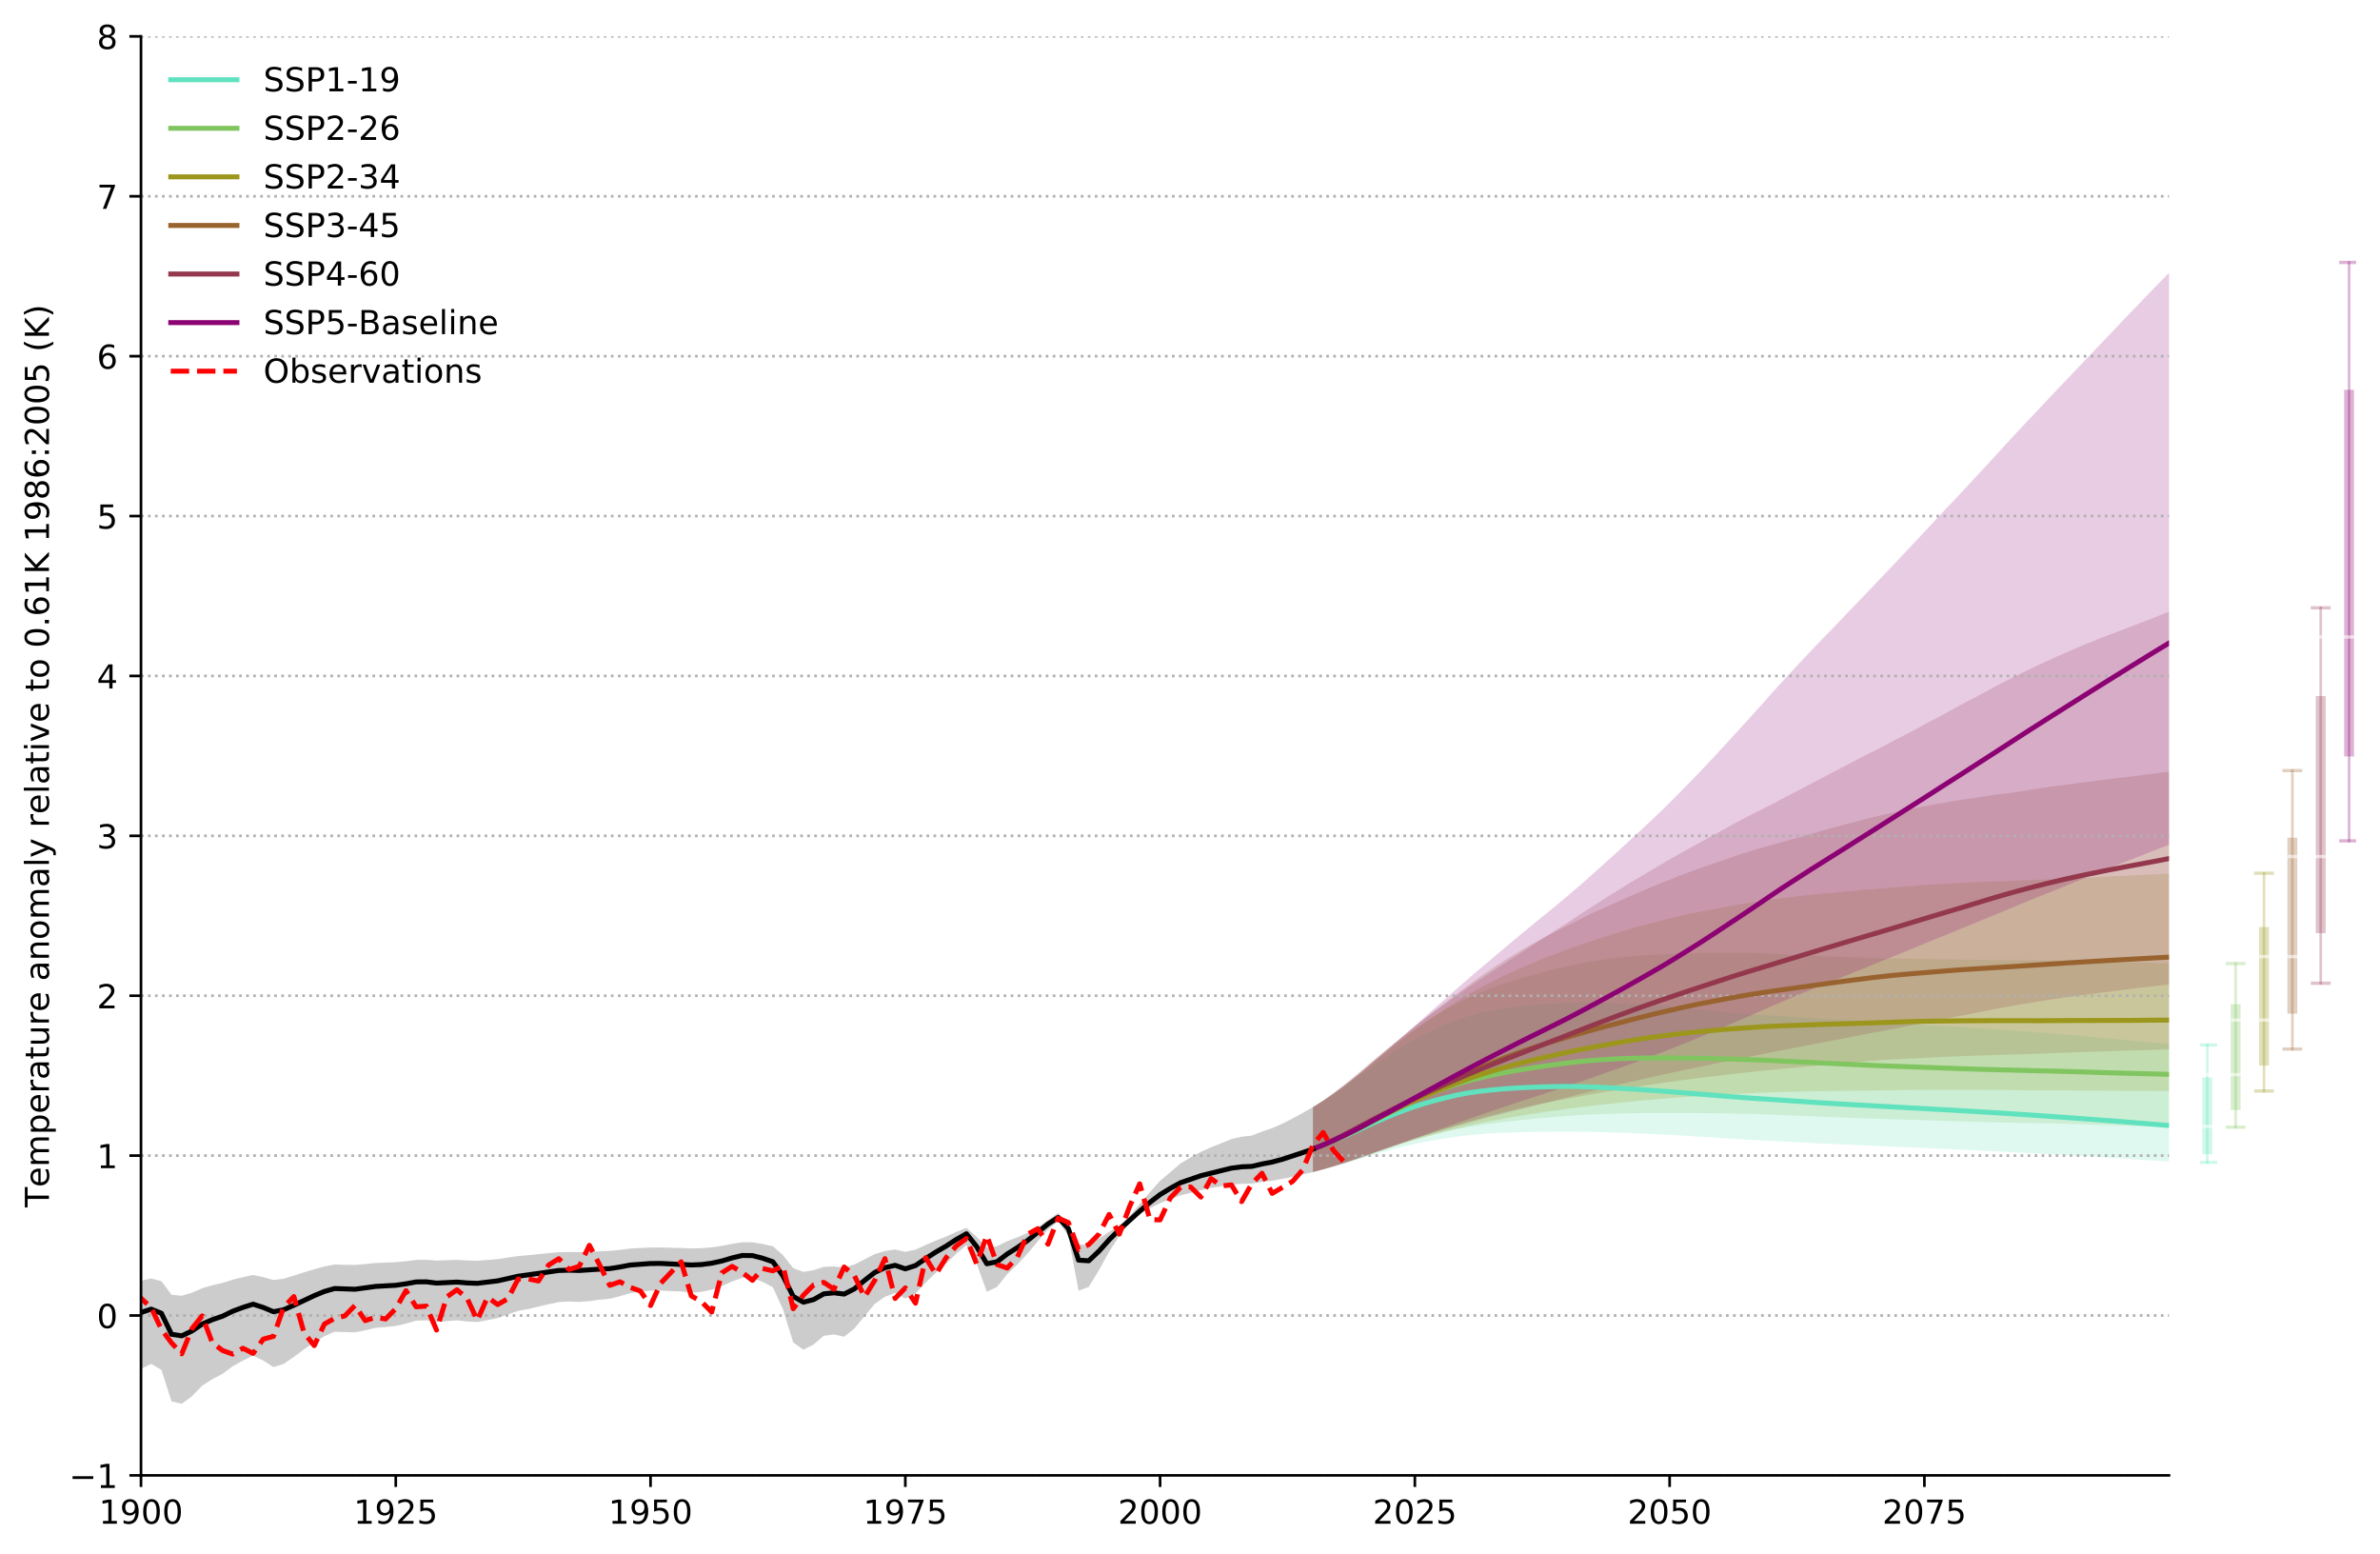 <?xml version="1.0" encoding="utf-8" standalone="no"?>
<!DOCTYPE svg PUBLIC "-//W3C//DTD SVG 1.1//EN"
  "http://www.w3.org/Graphics/SVG/1.1/DTD/svg11.dtd">
<!-- Created with matplotlib (https://matplotlib.org/) -->
<svg height="469.757pt" version="1.1" viewBox="0 0 719.42 469.757" width="719.42pt" xmlns="http://www.w3.org/2000/svg" xmlns:xlink="http://www.w3.org/1999/xlink">
 <defs>
  <style type="text/css">
*{stroke-linecap:butt;stroke-linejoin:round;}
  </style>
 </defs>
 <g id="figure_1">
  <g id="patch_1">
   <path d="M 0 469.757 
L 719.42 469.757 
L 719.42 0 
L 0 0 
z
" style="fill:#ffffff;"/>
  </g>
  <g id="axes_1">
   <g id="patch_2">
    <path d="M 42.62 445.879 
L 655.634 445.879 
L 655.634 10.999 
L 42.62 10.999 
z
" style="fill:#ffffff;"/>
   </g>
   <g id="PolyCollection_1">
    <defs>
     <path d="M 396.875 -115.55 
L 396.875 -135.158 
L 399.955 -137.031 
L 403.036 -139.043 
L 406.116 -141.129 
L 409.197 -143.263 
L 412.277 -145.517 
L 415.358 -147.786 
L 418.438 -149.959 
L 421.518 -152.007 
L 424.599 -153.911 
L 427.679 -155.687 
L 430.76 -157.294 
L 433.84 -158.741 
L 436.921 -160.105 
L 440.001 -161.346 
L 443.082 -162.399 
L 446.162 -163.256 
L 449.243 -163.935 
L 452.323 -164.549 
L 455.404 -165.046 
L 458.484 -165.493 
L 461.565 -165.864 
L 464.645 -166.133 
L 467.726 -166.383 
L 470.806 -166.58 
L 473.887 -166.748 
L 476.967 -166.847 
L 480.047 -166.837 
L 483.128 -166.802 
L 486.208 -166.718 
L 489.289 -166.617 
L 492.369 -166.488 
L 495.45 -166.299 
L 498.53 -166.063 
L 501.611 -165.822 
L 504.691 -165.53 
L 507.772 -165.228 
L 510.852 -164.885 
L 513.933 -164.607 
L 517.013 -164.331 
L 520.094 -164.02 
L 523.174 -163.721 
L 526.255 -163.475 
L 529.335 -163.232 
L 532.415 -163.051 
L 535.496 -162.857 
L 538.576 -162.709 
L 541.657 -162.486 
L 544.737 -162.277 
L 547.818 -162.081 
L 550.898 -161.865 
L 553.979 -161.675 
L 557.059 -161.498 
L 560.14 -161.347 
L 563.22 -161.208 
L 566.301 -161.016 
L 569.381 -160.841 
L 572.462 -160.632 
L 575.542 -160.445 
L 578.623 -160.245 
L 581.703 -160.059 
L 584.784 -159.885 
L 587.864 -159.723 
L 590.944 -159.503 
L 594.025 -159.312 
L 597.105 -159.1 
L 600.186 -158.869 
L 603.266 -158.63 
L 606.347 -158.443 
L 609.427 -158.224 
L 612.508 -158.019 
L 615.588 -157.8 
L 618.669 -157.578 
L 621.749 -157.334 
L 624.83 -157.088 
L 627.91 -156.839 
L 630.991 -156.533 
L 634.071 -156.252 
L 637.152 -155.979 
L 640.232 -155.689 
L 643.313 -155.373 
L 646.393 -155.079 
L 649.473 -154.826 
L 652.554 -154.532 
L 655.634 -154.246 
L 658.715 -153.934 
L 658.715 -118.476 
L 658.715 -118.476 
L 655.634 -118.702 
L 652.554 -118.913 
L 649.473 -119.109 
L 646.393 -119.312 
L 643.313 -119.517 
L 640.232 -119.721 
L 637.152 -119.912 
L 634.071 -120.097 
L 630.991 -120.287 
L 627.91 -120.474 
L 624.83 -120.653 
L 621.749 -120.816 
L 618.669 -120.985 
L 615.588 -121.143 
L 612.508 -121.306 
L 609.427 -121.467 
L 606.347 -121.624 
L 603.266 -121.788 
L 600.186 -121.938 
L 597.105 -122.103 
L 594.025 -122.254 
L 590.944 -122.399 
L 587.864 -122.528 
L 584.784 -122.669 
L 581.703 -122.804 
L 578.623 -122.938 
L 575.542 -123.074 
L 572.462 -123.206 
L 569.381 -123.349 
L 566.301 -123.485 
L 563.22 -123.623 
L 560.14 -123.753 
L 557.059 -123.888 
L 553.979 -124.017 
L 550.898 -124.167 
L 547.818 -124.314 
L 544.737 -124.471 
L 541.657 -124.645 
L 538.576 -124.804 
L 535.496 -124.972 
L 532.415 -125.119 
L 529.335 -125.293 
L 526.255 -125.468 
L 523.174 -125.654 
L 520.094 -125.843 
L 517.013 -126.038 
L 513.933 -126.216 
L 510.852 -126.419 
L 507.772 -126.606 
L 504.691 -126.794 
L 501.611 -126.948 
L 498.53 -127.093 
L 495.45 -127.218 
L 492.369 -127.359 
L 489.289 -127.447 
L 486.208 -127.536 
L 483.128 -127.623 
L 480.047 -127.7 
L 476.967 -127.749 
L 473.887 -127.766 
L 470.806 -127.764 
L 467.726 -127.745 
L 464.645 -127.708 
L 461.565 -127.655 
L 458.484 -127.56 
L 455.404 -127.456 
L 452.323 -127.319 
L 449.243 -127.129 
L 446.162 -126.89 
L 443.082 -126.591 
L 440.001 -126.209 
L 436.921 -125.741 
L 433.84 -125.217 
L 430.76 -124.663 
L 427.679 -124.027 
L 424.599 -123.315 
L 421.518 -122.528 
L 418.438 -121.698 
L 415.358 -120.8 
L 412.277 -119.864 
L 409.197 -118.934 
L 406.116 -118.047 
L 403.036 -117.171 
L 399.955 -116.334 
L 396.875 -115.55 
z
" id="mdc0ee4e72f"/>
    </defs>
    <g clip-path="url(#pbd58b3d584)">
     <use style="fill:#5fe2bd;fill-opacity:0.2;" x="0" xlink:href="#mdc0ee4e72f" y="469.757"/>
    </g>
   </g>
   <g id="PolyCollection_2">
    <defs>
     <path d="M 396.875 -115.55 
L 396.875 -135.158 
L 399.955 -137.134 
L 403.036 -139.301 
L 406.116 -141.616 
L 409.197 -144.04 
L 412.277 -146.607 
L 415.358 -149.247 
L 418.438 -151.819 
L 421.518 -154.319 
L 424.599 -156.653 
L 427.679 -158.837 
L 430.76 -160.873 
L 433.84 -162.824 
L 436.921 -164.633 
L 440.001 -166.35 
L 443.082 -167.911 
L 446.162 -169.267 
L 449.243 -170.547 
L 452.323 -171.712 
L 455.404 -172.776 
L 458.484 -173.763 
L 461.565 -174.684 
L 464.645 -175.532 
L 467.726 -176.341 
L 470.806 -177.122 
L 473.887 -177.836 
L 476.967 -178.491 
L 480.047 -179.045 
L 483.128 -179.537 
L 486.208 -179.998 
L 489.289 -180.37 
L 492.369 -180.69 
L 495.45 -180.955 
L 498.53 -181.146 
L 501.611 -181.329 
L 504.691 -181.489 
L 507.772 -181.619 
L 510.852 -181.721 
L 513.933 -181.784 
L 517.013 -181.864 
L 520.094 -181.904 
L 523.174 -181.886 
L 526.255 -181.853 
L 529.335 -181.806 
L 532.415 -181.717 
L 535.496 -181.599 
L 538.576 -181.405 
L 541.657 -181.195 
L 544.737 -181.1 
L 547.818 -180.979 
L 550.898 -180.829 
L 553.979 -180.687 
L 557.059 -180.601 
L 560.14 -180.482 
L 563.22 -180.363 
L 566.301 -180.214 
L 569.381 -180.135 
L 572.462 -180.099 
L 575.542 -180.095 
L 578.623 -180.027 
L 581.703 -179.955 
L 584.784 -179.903 
L 587.864 -179.863 
L 590.944 -179.813 
L 594.025 -179.766 
L 597.105 -179.723 
L 600.186 -179.667 
L 603.266 -179.634 
L 606.347 -179.599 
L 609.427 -179.58 
L 612.508 -179.566 
L 615.588 -179.549 
L 618.669 -179.532 
L 621.749 -179.465 
L 624.83 -179.373 
L 627.91 -179.293 
L 630.991 -179.221 
L 634.071 -179.119 
L 637.152 -179.058 
L 640.232 -178.963 
L 643.313 -178.909 
L 646.393 -178.877 
L 649.473 -178.799 
L 652.554 -178.713 
L 655.634 -178.663 
L 658.715 -178.561 
L 658.715 -129.125 
L 658.715 -129.125 
L 655.634 -129.202 
L 652.554 -129.283 
L 649.473 -129.38 
L 646.393 -129.453 
L 643.313 -129.528 
L 640.232 -129.62 
L 637.152 -129.73 
L 634.071 -129.82 
L 630.991 -129.923 
L 627.91 -130.008 
L 624.83 -130.109 
L 621.749 -130.192 
L 618.669 -130.265 
L 615.588 -130.327 
L 612.508 -130.382 
L 609.427 -130.442 
L 606.347 -130.511 
L 603.266 -130.581 
L 600.186 -130.65 
L 597.105 -130.735 
L 594.025 -130.812 
L 590.944 -130.915 
L 587.864 -131.014 
L 584.784 -131.123 
L 581.703 -131.216 
L 578.623 -131.306 
L 575.542 -131.392 
L 572.462 -131.5 
L 569.381 -131.584 
L 566.301 -131.688 
L 563.22 -131.796 
L 560.14 -131.917 
L 557.059 -132.028 
L 553.979 -132.15 
L 550.898 -132.286 
L 547.818 -132.409 
L 544.737 -132.523 
L 541.657 -132.659 
L 538.576 -132.789 
L 535.496 -132.901 
L 532.415 -133.022 
L 529.335 -133.116 
L 526.255 -133.173 
L 523.174 -133.244 
L 520.094 -133.31 
L 517.013 -133.332 
L 513.933 -133.372 
L 510.852 -133.397 
L 507.772 -133.402 
L 504.691 -133.405 
L 501.611 -133.422 
L 498.53 -133.402 
L 495.45 -133.355 
L 492.369 -133.311 
L 489.289 -133.227 
L 486.208 -133.144 
L 483.128 -133.031 
L 480.047 -132.902 
L 476.967 -132.721 
L 473.887 -132.524 
L 470.806 -132.282 
L 467.726 -132.023 
L 464.645 -131.756 
L 461.565 -131.448 
L 458.484 -131.129 
L 455.404 -130.793 
L 452.323 -130.406 
L 449.243 -129.983 
L 446.162 -129.516 
L 443.082 -128.998 
L 440.001 -128.405 
L 436.921 -127.735 
L 433.84 -127.005 
L 430.76 -126.202 
L 427.679 -125.366 
L 424.599 -124.481 
L 421.518 -123.524 
L 418.438 -122.491 
L 415.358 -121.423 
L 412.277 -120.32 
L 409.197 -119.27 
L 406.116 -118.262 
L 403.036 -117.294 
L 399.955 -116.375 
L 396.875 -115.55 
z
" id="m438c1db13e"/>
    </defs>
    <g clip-path="url(#pbd58b3d584)">
     <use style="fill:#80c55f;fill-opacity:0.2;" x="0" xlink:href="#m438c1db13e" y="469.757"/>
    </g>
   </g>
   <g id="PolyCollection_3">
    <defs>
     <path d="M 396.875 -115.55 
L 396.875 -135.158 
L 399.955 -137.077 
L 403.036 -139.17 
L 406.116 -141.428 
L 409.197 -143.789 
L 412.277 -146.267 
L 415.358 -148.837 
L 418.438 -151.343 
L 421.518 -153.803 
L 424.599 -156.209 
L 427.679 -158.517 
L 430.76 -160.745 
L 433.84 -162.873 
L 436.921 -164.932 
L 440.001 -166.897 
L 443.082 -168.827 
L 446.162 -170.58 
L 449.243 -172.253 
L 452.323 -173.793 
L 455.404 -175.292 
L 458.484 -176.692 
L 461.565 -178.056 
L 464.645 -179.327 
L 467.726 -180.562 
L 470.806 -181.753 
L 473.887 -182.916 
L 476.967 -183.987 
L 480.047 -185.024 
L 483.128 -186.037 
L 486.208 -187.042 
L 489.289 -187.99 
L 492.369 -188.94 
L 495.45 -189.811 
L 498.53 -190.643 
L 501.611 -191.418 
L 504.691 -192.207 
L 507.772 -192.936 
L 510.852 -193.64 
L 513.933 -194.232 
L 517.013 -194.877 
L 520.094 -195.427 
L 523.174 -195.991 
L 526.255 -196.525 
L 529.335 -197.038 
L 532.415 -197.522 
L 535.496 -197.949 
L 538.576 -198.338 
L 541.657 -198.709 
L 544.737 -199.064 
L 547.818 -199.407 
L 550.898 -199.736 
L 553.979 -199.974 
L 557.059 -200.251 
L 560.14 -200.526 
L 563.22 -200.888 
L 566.301 -201.075 
L 569.381 -201.352 
L 572.462 -201.58 
L 575.542 -201.848 
L 578.623 -202.076 
L 581.703 -202.333 
L 584.784 -202.516 
L 587.864 -202.65 
L 590.944 -202.827 
L 594.025 -203.041 
L 597.105 -203.174 
L 600.186 -203.305 
L 603.266 -203.391 
L 606.347 -203.5 
L 609.427 -203.642 
L 612.508 -203.776 
L 615.588 -203.905 
L 618.669 -204.012 
L 621.749 -204.196 
L 624.83 -204.276 
L 627.91 -204.361 
L 630.991 -204.519 
L 634.071 -204.692 
L 637.152 -204.884 
L 640.232 -204.983 
L 643.313 -205.127 
L 646.393 -205.276 
L 649.473 -205.436 
L 652.554 -205.58 
L 655.634 -205.724 
L 658.715 -205.855 
L 658.715 -140.042 
L 658.715 -140.042 
L 655.634 -140.064 
L 652.554 -140.078 
L 649.473 -140.084 
L 646.393 -140.093 
L 643.313 -140.089 
L 640.232 -140.103 
L 637.152 -140.124 
L 634.071 -140.142 
L 630.991 -140.15 
L 627.91 -140.181 
L 624.83 -140.221 
L 621.749 -140.224 
L 618.669 -140.238 
L 615.588 -140.258 
L 612.508 -140.274 
L 609.427 -140.312 
L 606.347 -140.34 
L 603.266 -140.361 
L 600.186 -140.386 
L 597.105 -140.396 
L 594.025 -140.4 
L 590.944 -140.393 
L 587.864 -140.405 
L 584.784 -140.395 
L 581.703 -140.382 
L 578.623 -140.359 
L 575.542 -140.325 
L 572.462 -140.275 
L 569.381 -140.236 
L 566.301 -140.182 
L 563.22 -140.172 
L 560.14 -140.117 
L 557.059 -140.098 
L 553.979 -140.057 
L 550.898 -140.008 
L 547.818 -139.954 
L 544.737 -139.891 
L 541.657 -139.825 
L 538.576 -139.746 
L 535.496 -139.647 
L 532.415 -139.54 
L 529.335 -139.385 
L 526.255 -139.224 
L 523.174 -139.063 
L 520.094 -138.893 
L 517.013 -138.732 
L 513.933 -138.532 
L 510.852 -138.32 
L 507.772 -138.115 
L 504.691 -137.879 
L 501.611 -137.633 
L 498.53 -137.363 
L 495.45 -137.095 
L 492.369 -136.775 
L 489.289 -136.461 
L 486.208 -136.137 
L 483.128 -135.804 
L 480.047 -135.452 
L 476.967 -135.076 
L 473.887 -134.679 
L 470.806 -134.266 
L 467.726 -133.827 
L 464.645 -133.36 
L 461.565 -132.904 
L 458.484 -132.403 
L 455.404 -131.872 
L 452.323 -131.304 
L 449.243 -130.712 
L 446.162 -130.087 
L 443.082 -129.393 
L 440.001 -128.633 
L 436.921 -127.841 
L 433.84 -127.011 
L 430.76 -126.134 
L 427.679 -125.226 
L 424.599 -124.288 
L 421.518 -123.294 
L 418.438 -122.282 
L 415.358 -121.243 
L 412.277 -120.184 
L 409.197 -119.157 
L 406.116 -118.185 
L 403.036 -117.232 
L 399.955 -116.348 
L 396.875 -115.55 
z
" id="m8dfb117224"/>
    </defs>
    <g clip-path="url(#pbd58b3d584)">
     <use style="fill:#9c961c;fill-opacity:0.2;" x="0" xlink:href="#m8dfb117224" y="469.757"/>
    </g>
   </g>
   <g id="PolyCollection_4">
    <defs>
     <path d="M 396.875 -115.55 
L 396.875 -135.158 
L 399.955 -137.078 
L 403.036 -139.166 
L 406.116 -141.43 
L 409.197 -143.811 
L 412.277 -146.377 
L 415.358 -149.077 
L 418.438 -151.744 
L 421.518 -154.413 
L 424.599 -157.011 
L 427.679 -159.579 
L 430.76 -162.077 
L 433.84 -164.518 
L 436.921 -166.873 
L 440.001 -169.186 
L 443.082 -171.482 
L 446.162 -173.702 
L 449.243 -175.882 
L 452.323 -177.921 
L 455.404 -179.912 
L 458.484 -181.788 
L 461.565 -183.582 
L 464.645 -185.324 
L 467.726 -186.95 
L 470.806 -188.553 
L 473.887 -190.104 
L 476.967 -191.621 
L 480.047 -193.172 
L 483.128 -194.627 
L 486.208 -196.007 
L 489.289 -197.37 
L 492.369 -198.759 
L 495.45 -200.102 
L 498.53 -201.421 
L 501.611 -202.693 
L 504.691 -203.889 
L 507.772 -205.135 
L 510.852 -206.305 
L 513.933 -207.416 
L 517.013 -208.476 
L 520.094 -209.526 
L 523.174 -210.6 
L 526.255 -211.653 
L 529.335 -212.618 
L 532.415 -213.53 
L 535.496 -214.402 
L 538.576 -215.238 
L 541.657 -216.091 
L 544.737 -216.922 
L 547.818 -217.843 
L 550.898 -218.735 
L 553.979 -219.573 
L 557.059 -220.424 
L 560.14 -221.225 
L 563.22 -222.071 
L 566.301 -222.843 
L 569.381 -223.54 
L 572.462 -224.261 
L 575.542 -224.875 
L 578.623 -225.454 
L 581.703 -226.103 
L 584.784 -226.679 
L 587.864 -227.188 
L 590.944 -227.751 
L 594.025 -228.224 
L 597.105 -228.626 
L 600.186 -229.132 
L 603.266 -229.628 
L 606.347 -229.955 
L 609.427 -230.384 
L 612.508 -230.871 
L 615.588 -231.364 
L 618.669 -231.855 
L 621.749 -232.261 
L 624.83 -232.638 
L 627.91 -233.074 
L 630.991 -233.481 
L 634.071 -233.85 
L 637.152 -234.236 
L 640.232 -234.63 
L 643.313 -234.992 
L 646.393 -235.36 
L 649.473 -235.806 
L 652.554 -236.158 
L 655.634 -236.559 
L 658.715 -236.873 
L 658.715 -152.716 
L 658.715 -152.716 
L 655.634 -152.638 
L 652.554 -152.527 
L 649.473 -152.417 
L 646.393 -152.331 
L 643.313 -152.261 
L 640.232 -152.167 
L 637.152 -152.054 
L 634.071 -151.956 
L 630.991 -151.857 
L 627.91 -151.757 
L 624.83 -151.631 
L 621.749 -151.528 
L 618.669 -151.41 
L 615.588 -151.314 
L 612.508 -151.197 
L 609.427 -151.108 
L 606.347 -151.013 
L 603.266 -150.909 
L 600.186 -150.821 
L 597.105 -150.72 
L 594.025 -150.611 
L 590.944 -150.494 
L 587.864 -150.367 
L 584.784 -150.222 
L 581.703 -150.051 
L 578.623 -149.913 
L 575.542 -149.764 
L 572.462 -149.601 
L 569.381 -149.412 
L 566.301 -149.187 
L 563.22 -148.929 
L 560.14 -148.681 
L 557.059 -148.446 
L 553.979 -148.172 
L 550.898 -147.899 
L 547.818 -147.61 
L 544.737 -147.299 
L 541.657 -146.993 
L 538.576 -146.713 
L 535.496 -146.419 
L 532.415 -146.137 
L 529.335 -145.8 
L 526.255 -145.473 
L 523.174 -145.132 
L 520.094 -144.749 
L 517.013 -144.38 
L 513.933 -144.025 
L 510.852 -143.614 
L 507.772 -143.2 
L 504.691 -142.776 
L 501.611 -142.334 
L 498.53 -141.886 
L 495.45 -141.403 
L 492.369 -140.919 
L 489.289 -140.418 
L 486.208 -139.915 
L 483.128 -139.398 
L 480.047 -138.863 
L 476.967 -138.297 
L 473.887 -137.733 
L 470.806 -137.162 
L 467.726 -136.555 
L 464.645 -135.939 
L 461.565 -135.286 
L 458.484 -134.593 
L 455.404 -133.869 
L 452.323 -133.103 
L 449.243 -132.28 
L 446.162 -131.424 
L 443.082 -130.52 
L 440.001 -129.592 
L 436.921 -128.652 
L 433.84 -127.696 
L 430.76 -126.701 
L 427.679 -125.686 
L 424.599 -124.627 
L 421.518 -123.554 
L 418.438 -122.455 
L 415.358 -121.346 
L 412.277 -120.223 
L 409.197 -119.165 
L 406.116 -118.185 
L 403.036 -117.23 
L 399.955 -116.349 
L 396.875 -115.55 
z
" id="m11cc355d58"/>
    </defs>
    <g clip-path="url(#pbd58b3d584)">
     <use style="fill:#996330;fill-opacity:0.2;" x="0" xlink:href="#m11cc355d58" y="469.757"/>
    </g>
   </g>
   <g id="PolyCollection_5">
    <defs>
     <path d="M 396.875 -115.55 
L 396.875 -135.158 
L 399.955 -137.169 
L 403.036 -139.395 
L 406.116 -141.799 
L 409.197 -144.343 
L 412.277 -146.942 
L 415.358 -149.559 
L 418.438 -152.083 
L 421.518 -154.577 
L 424.599 -157.064 
L 427.679 -159.537 
L 430.76 -161.92 
L 433.84 -164.19 
L 436.921 -166.427 
L 440.001 -168.649 
L 443.082 -170.866 
L 446.162 -172.952 
L 449.243 -175.017 
L 452.323 -177.056 
L 455.404 -179.062 
L 458.484 -181.015 
L 461.565 -183.02 
L 464.645 -185.038 
L 467.726 -187.034 
L 470.806 -188.995 
L 473.887 -190.97 
L 476.967 -192.998 
L 480.047 -194.987 
L 483.128 -196.951 
L 486.208 -198.924 
L 489.289 -200.841 
L 492.369 -202.728 
L 495.45 -204.568 
L 498.53 -206.412 
L 501.611 -208.233 
L 504.691 -210.028 
L 507.772 -211.786 
L 510.852 -213.473 
L 513.933 -215.196 
L 517.013 -216.859 
L 520.094 -218.549 
L 523.174 -220.292 
L 526.255 -221.951 
L 529.335 -223.55 
L 532.415 -225.082 
L 535.496 -226.662 
L 538.576 -228.268 
L 541.657 -229.88 
L 544.737 -231.499 
L 547.818 -233.116 
L 550.898 -234.741 
L 553.979 -236.344 
L 557.059 -237.933 
L 560.14 -239.545 
L 563.22 -241.166 
L 566.301 -242.714 
L 569.381 -244.302 
L 572.462 -245.917 
L 575.542 -247.539 
L 578.623 -249.117 
L 581.703 -250.818 
L 584.784 -252.432 
L 587.864 -254.073 
L 590.944 -255.772 
L 594.025 -257.46 
L 597.105 -259.058 
L 600.186 -260.677 
L 603.266 -262.356 
L 606.347 -263.946 
L 609.427 -265.492 
L 612.508 -267.013 
L 615.588 -268.529 
L 618.669 -269.934 
L 621.749 -271.328 
L 624.83 -272.685 
L 627.91 -274.026 
L 630.991 -275.299 
L 634.071 -276.561 
L 637.152 -277.751 
L 640.232 -278.912 
L 643.313 -280.088 
L 646.393 -281.292 
L 649.473 -282.408 
L 652.554 -283.66 
L 655.634 -284.918 
L 658.715 -286.067 
L 658.715 -172.616 
L 658.715 -172.616 
L 655.634 -172.235 
L 652.554 -171.881 
L 649.473 -171.527 
L 646.393 -171.191 
L 643.313 -170.794 
L 640.232 -170.407 
L 637.152 -170.016 
L 634.071 -169.632 
L 630.991 -169.255 
L 627.91 -168.858 
L 624.83 -168.45 
L 621.749 -167.967 
L 618.669 -167.503 
L 615.588 -166.988 
L 612.508 -166.5 
L 609.427 -165.984 
L 606.347 -165.431 
L 603.266 -164.848 
L 600.186 -164.23 
L 597.105 -163.622 
L 594.025 -163.019 
L 590.944 -162.437 
L 587.864 -161.848 
L 584.784 -161.273 
L 581.703 -160.683 
L 578.623 -160.086 
L 575.542 -159.462 
L 572.462 -158.844 
L 569.381 -158.27 
L 566.301 -157.664 
L 563.22 -157.118 
L 560.14 -156.482 
L 557.059 -155.883 
L 553.979 -155.304 
L 550.898 -154.711 
L 547.818 -154.126 
L 544.737 -153.538 
L 541.657 -152.944 
L 538.576 -152.346 
L 535.496 -151.755 
L 532.415 -151.116 
L 529.335 -150.521 
L 526.255 -149.921 
L 523.174 -149.31 
L 520.094 -148.666 
L 517.013 -148.023 
L 513.933 -147.385 
L 510.852 -146.738 
L 507.772 -146.092 
L 504.691 -145.442 
L 501.611 -144.773 
L 498.53 -144.096 
L 495.45 -143.4 
L 492.369 -142.688 
L 489.289 -141.964 
L 486.208 -141.23 
L 483.128 -140.481 
L 480.047 -139.722 
L 476.967 -138.937 
L 473.887 -138.155 
L 470.806 -137.386 
L 467.726 -136.62 
L 464.645 -135.843 
L 461.565 -135.048 
L 458.484 -134.271 
L 455.404 -133.507 
L 452.323 -132.736 
L 449.243 -131.931 
L 446.162 -131.109 
L 443.082 -130.267 
L 440.001 -129.378 
L 436.921 -128.474 
L 433.84 -127.56 
L 430.76 -126.629 
L 427.679 -125.659 
L 424.599 -124.651 
L 421.518 -123.637 
L 418.438 -122.612 
L 415.358 -121.557 
L 412.277 -120.473 
L 409.197 -119.394 
L 406.116 -118.346 
L 403.036 -117.335 
L 399.955 -116.398 
L 396.875 -115.55 
z
" id="m59153ca34d"/>
    </defs>
    <g clip-path="url(#pbd58b3d584)">
     <use style="fill:#94384d;fill-opacity:0.2;" x="0" xlink:href="#m59153ca34d" y="469.757"/>
    </g>
   </g>
   <g id="PolyCollection_6">
    <defs>
     <path d="M 396.875 -115.55 
L 396.875 -135.158 
L 399.955 -137.099 
L 403.036 -139.213 
L 406.116 -141.502 
L 409.197 -143.914 
L 412.277 -146.46 
L 415.358 -149.093 
L 418.438 -151.715 
L 421.518 -154.351 
L 424.599 -157.035 
L 427.679 -159.773 
L 430.76 -162.5 
L 433.84 -165.226 
L 436.921 -167.927 
L 440.001 -170.647 
L 443.082 -173.331 
L 446.162 -175.964 
L 449.243 -178.58 
L 452.323 -181.195 
L 455.404 -183.771 
L 458.484 -186.355 
L 461.565 -188.899 
L 464.645 -191.428 
L 467.726 -193.945 
L 470.806 -196.46 
L 473.887 -199.023 
L 476.967 -201.664 
L 480.047 -204.378 
L 483.128 -207.125 
L 486.208 -209.888 
L 489.289 -212.687 
L 492.369 -215.512 
L 495.45 -218.367 
L 498.53 -221.251 
L 501.611 -224.137 
L 504.691 -227.155 
L 507.772 -230.266 
L 510.852 -233.406 
L 513.933 -236.596 
L 517.013 -239.853 
L 520.094 -243.187 
L 523.174 -246.536 
L 526.255 -249.898 
L 529.335 -253.289 
L 532.415 -256.71 
L 535.496 -260.177 
L 538.576 -263.577 
L 541.657 -266.91 
L 544.737 -270.225 
L 547.818 -273.491 
L 550.898 -276.705 
L 553.979 -279.861 
L 557.059 -283.086 
L 560.14 -286.289 
L 563.22 -289.489 
L 566.301 -292.712 
L 569.381 -295.971 
L 572.462 -299.184 
L 575.542 -302.477 
L 578.623 -305.717 
L 581.703 -309.022 
L 584.784 -312.317 
L 587.864 -315.642 
L 590.944 -318.852 
L 594.025 -322.159 
L 597.105 -325.487 
L 600.186 -328.801 
L 603.266 -332.147 
L 606.347 -335.509 
L 609.427 -338.841 
L 612.508 -342.148 
L 615.588 -345.368 
L 618.669 -348.686 
L 621.749 -351.933 
L 624.83 -355.147 
L 627.91 -358.412 
L 630.991 -361.624 
L 634.071 -364.882 
L 637.152 -368.09 
L 640.232 -371.346 
L 643.313 -374.597 
L 646.393 -377.751 
L 649.473 -380.978 
L 652.554 -384.144 
L 655.634 -387.296 
L 658.715 -390.439 
L 658.715 -215.645 
L 658.715 -215.645 
L 655.634 -214.446 
L 652.554 -213.275 
L 649.473 -212.083 
L 646.393 -210.869 
L 643.313 -209.655 
L 640.232 -208.432 
L 637.152 -207.184 
L 634.071 -205.929 
L 630.991 -204.709 
L 627.91 -203.469 
L 624.83 -202.218 
L 621.749 -200.973 
L 618.669 -199.74 
L 615.588 -198.506 
L 612.508 -197.249 
L 609.427 -195.969 
L 606.347 -194.671 
L 603.266 -193.382 
L 600.186 -192.141 
L 597.105 -190.878 
L 594.025 -189.607 
L 590.944 -188.36 
L 587.864 -187.105 
L 584.784 -185.818 
L 581.703 -184.571 
L 578.623 -183.285 
L 575.542 -182.048 
L 572.462 -180.801 
L 569.381 -179.541 
L 566.301 -178.308 
L 563.22 -177.038 
L 560.14 -175.799 
L 557.059 -174.538 
L 553.979 -173.311 
L 550.898 -172.071 
L 547.818 -170.84 
L 544.737 -169.586 
L 541.657 -168.294 
L 538.576 -166.991 
L 535.496 -165.668 
L 532.415 -164.303 
L 529.335 -162.948 
L 526.255 -161.607 
L 523.174 -160.291 
L 520.094 -158.977 
L 517.013 -157.652 
L 513.933 -156.36 
L 510.852 -155.1 
L 507.772 -153.862 
L 504.691 -152.619 
L 501.611 -151.438 
L 498.53 -150.295 
L 495.45 -149.153 
L 492.369 -148.021 
L 489.289 -146.915 
L 486.208 -145.824 
L 483.128 -144.735 
L 480.047 -143.654 
L 476.967 -142.592 
L 473.887 -141.545 
L 470.806 -140.545 
L 467.726 -139.541 
L 464.645 -138.542 
L 461.565 -137.549 
L 458.484 -136.539 
L 455.404 -135.493 
L 452.323 -134.47 
L 449.243 -133.422 
L 446.162 -132.363 
L 443.082 -131.297 
L 440.001 -130.21 
L 436.921 -129.11 
L 433.84 -127.997 
L 430.76 -126.878 
L 427.679 -125.76 
L 424.599 -124.634 
L 421.518 -123.53 
L 418.438 -122.437 
L 415.358 -121.351 
L 412.277 -120.257 
L 409.197 -119.216 
L 406.116 -118.214 
L 403.036 -117.25 
L 399.955 -116.361 
L 396.875 -115.55 
z
" id="m02c1c32899"/>
    </defs>
    <g clip-path="url(#pbd58b3d584)">
     <use style="fill:#8c0273;fill-opacity:0.2;" x="0" xlink:href="#m02c1c32899" y="469.757"/>
    </g>
   </g>
   <g id="PolyCollection_7">
    <path clip-path="url(#pbd58b3d584)" d="M -419.451 407.402 
L -419.451 384.513 
L -416.37 384.589 
L -413.29 384.671 
L -410.209 384.77 
L -407.129 384.903 
L -404.048 386.751 
L -400.968 386.55 
L -397.887 386.364 
L -394.807 386.215 
L -391.726 386.255 
L -388.646 386.447 
L -385.565 389.045 
L -382.485 389.047 
L -379.404 388.572 
L -376.324 387.998 
L -373.244 387.567 
L -370.163 387.187 
L -367.083 386.861 
L -364.002 386.434 
L -360.922 386.016 
L -357.841 385.597 
L -354.761 385.324 
L -351.68 385.325 
L -348.6 385.265 
L -345.519 385.18 
L -342.439 385.232 
L -339.358 385.298 
L -336.278 385.353 
L -333.197 385.424 
L -330.117 385.62 
L -327.036 385.746 
L -323.956 385.792 
L -320.875 385.75 
L -317.795 406.187 
L -314.715 403.585 
L -311.634 400.423 
L -308.554 397.777 
L -305.473 395.254 
L -302.393 393.415 
L -299.312 391.854 
L -296.232 390.603 
L -293.151 389.603 
L -290.071 388.787 
L -286.99 388.199 
L -283.91 388.15 
L -280.829 387.523 
L -277.749 389.277 
L -274.668 388.633 
L -271.588 388.009 
L -268.507 387.481 
L -265.427 387.022 
L -262.346 386.979 
L -259.266 386.6 
L -256.186 386.248 
L -253.105 386.642 
L -250.025 386.499 
L -246.944 386.227 
L -243.864 386.001 
L -240.783 385.851 
L -237.703 403.96 
L -234.622 406.05 
L -231.542 404.058 
L -228.461 401.451 
L -225.381 398.757 
L -222.3 396.001 
L -219.22 424.168 
L -216.139 428.471 
L -213.059 426.273 
L -209.978 421.511 
L -206.898 415.557 
L -203.818 409.036 
L -200.737 403.796 
L -197.657 399.952 
L -194.576 397.143 
L -191.496 395.009 
L -188.415 393.293 
L -185.335 391.921 
L -182.254 390.768 
L -179.174 389.749 
L -176.093 388.978 
L -173.013 388.374 
L -169.932 392.232 
L -166.852 394.401 
L -163.771 394.371 
L -160.691 393.243 
L -157.61 404.745 
L -154.53 404.72 
L -151.449 402.451 
L -148.369 399.587 
L -145.289 396.845 
L -142.208 394.635 
L -139.128 392.806 
L -136.047 391.382 
L -132.967 390.444 
L -129.886 389.585 
L -126.806 388.876 
L -123.725 388.468 
L -120.645 388.107 
L -117.564 387.606 
L -114.484 387.042 
L -111.403 386.929 
L -108.323 386.78 
L -105.242 386.487 
L -102.162 386.293 
L -99.081 386.141 
L -96.001 386.22 
L -92.92 388.872 
L -89.84 392.337 
L -86.76 392.881 
L -83.679 392.159 
L -80.599 391.037 
L -77.518 390.002 
L -74.438 390.02 
L -71.357 389.753 
L -68.277 389.274 
L -65.196 388.638 
L -62.116 388.101 
L -59.035 387.615 
L -55.955 387.237 
L -52.874 386.912 
L -49.794 386.684 
L -46.713 386.361 
L -43.633 386.13 
L -40.552 386.035 
L -37.472 385.899 
L -34.392 385.762 
L -31.311 385.997 
L -28.231 386.133 
L -25.15 386.095 
L -22.07 385.989 
L -18.989 385.848 
L -15.909 385.647 
L -12.828 385.491 
L -9.748 388.601 
L -6.667 397.178 
L -3.587 398.571 
L -0.506 397.95 
L 2.574 397.693 
L 5.655 396.564 
L 8.735 396.068 
L 11.816 396.286 
L 14.896 395.788 
L 17.977 394.743 
L 21.057 392.873 
L 24.137 390.928 
L 27.218 389.266 
L 30.298 389.212 
L 33.379 389.162 
L 36.459 388.708 
L 39.54 387.878 
L 42.62 387.054 
L 45.701 386.373 
L 48.781 387.181 
L 51.862 391.309 
L 54.942 391.592 
L 58.023 390.67 
L 61.103 389.321 
L 64.184 388.427 
L 67.264 387.726 
L 70.345 386.719 
L 73.425 385.971 
L 76.506 385.312 
L 79.586 385.971 
L 82.666 386.835 
L 85.747 386.434 
L 88.827 385.505 
L 91.908 384.498 
L 94.988 383.583 
L 98.069 382.74 
L 101.149 382.147 
L 104.23 382.238 
L 107.31 382.278 
L 110.391 382.024 
L 113.471 381.702 
L 116.552 381.583 
L 119.632 381.452 
L 122.713 381.146 
L 125.793 380.767 
L 128.874 380.723 
L 131.954 380.971 
L 135.034 380.852 
L 138.115 380.758 
L 141.195 380.93 
L 144.276 381.004 
L 147.356 380.777 
L 150.437 380.516 
L 153.517 380.043 
L 156.598 379.593 
L 159.678 379.34 
L 162.759 379.022 
L 165.839 378.708 
L 168.92 378.427 
L 172 378.369 
L 175.081 378.426 
L 178.161 378.327 
L 181.242 378.161 
L 184.322 378.043 
L 187.403 377.728 
L 190.483 377.329 
L 193.563 377.148 
L 196.644 377.023 
L 199.724 377 
L 202.805 377.084 
L 205.885 377.149 
L 208.966 377.299 
L 212.046 377.223 
L 215.127 376.956 
L 218.207 376.506 
L 221.288 375.902 
L 224.368 375.42 
L 227.449 375.44 
L 230.529 375.952 
L 233.61 376.634 
L 236.69 379.351 
L 239.771 383.272 
L 242.851 384.389 
L 245.932 383.864 
L 249.012 382.852 
L 252.092 382.745 
L 255.173 383.031 
L 258.253 382.166 
L 261.334 380.602 
L 264.414 379.005 
L 267.495 378.073 
L 270.575 377.603 
L 273.656 378.32 
L 276.736 377.659 
L 279.817 376.25 
L 282.897 374.916 
L 285.978 373.713 
L 289.058 372.3 
L 292.139 371.072 
L 295.219 373.774 
L 298.3 377.04 
L 301.38 376.625 
L 304.46 375.108 
L 307.541 373.932 
L 310.621 372.592 
L 313.702 370.882 
L 316.782 368.717 
L 319.863 366.574 
L 322.943 370.158 
L 326.024 376.027 
L 329.104 376.322 
L 332.185 374.32 
L 335.265 372.272 
L 338.346 370.333 
L 341.426 367.599 
L 344.507 363.881 
L 347.587 360.315 
L 350.668 356.849 
L 353.748 354.271 
L 356.829 351.604 
L 359.909 349.784 
L 362.989 348.094 
L 366.07 346.721 
L 369.15 345.505 
L 372.231 344.236 
L 375.311 343.534 
L 378.392 343.185 
L 381.472 341.977 
L 384.553 340.938 
L 387.633 339.583 
L 390.714 338.019 
L 393.794 336.337 
L 396.875 334.6 
L 396.875 354.207 
L 396.875 354.207 
L 393.794 354.938 
L 390.714 355.634 
L 387.633 356.267 
L 384.553 356.834 
L 381.472 357.223 
L 378.392 357.705 
L 375.311 357.762 
L 372.231 358.02 
L 369.15 358.52 
L 366.07 359.025 
L 362.989 359.676 
L 359.909 360.48 
L 356.829 361.245 
L 353.748 362.361 
L 350.668 363.614 
L 347.587 365.144 
L 344.507 366.944 
L 341.426 369.445 
L 338.346 373.51 
L 335.265 378.259 
L 332.185 383.87 
L 329.104 388.915 
L 326.024 390.066 
L 322.943 373.504 
L 319.863 369.097 
L 316.782 371.545 
L 313.702 375.118 
L 310.621 378.829 
L 307.541 382.123 
L 304.46 385.077 
L 301.38 388.918 
L 298.3 390.398 
L 295.219 381.868 
L 292.139 376.322 
L 289.058 378.876 
L 285.978 381.913 
L 282.897 384.649 
L 279.817 387.608 
L 276.736 390.907 
L 273.656 392.458 
L 270.575 390.781 
L 267.495 391.899 
L 264.414 394.068 
L 261.334 397.735 
L 258.253 401.512 
L 255.173 403.964 
L 252.092 403.299 
L 249.012 403.68 
L 245.932 406.322 
L 242.851 407.901 
L 239.771 405.723 
L 236.69 395.743 
L 233.61 389.005 
L 230.529 387.417 
L 227.449 386.226 
L 224.368 386.153 
L 221.288 387.274 
L 218.207 388.694 
L 215.127 389.742 
L 212.046 390.402 
L 208.966 390.615 
L 205.885 390.29 
L 202.805 390.181 
L 199.724 390.013 
L 196.644 390.085 
L 193.563 390.359 
L 190.483 390.798 
L 187.403 391.724 
L 184.322 392.502 
L 181.242 392.783 
L 178.161 393.206 
L 175.081 393.455 
L 172 393.334 
L 168.92 393.491 
L 165.839 394.148 
L 162.759 394.876 
L 159.678 395.608 
L 156.598 396.185 
L 153.517 397.235 
L 150.437 398.334 
L 147.356 398.957 
L 144.276 399.528 
L 141.195 399.38 
L 138.115 399.013 
L 135.034 399.267 
L 131.954 399.545 
L 128.874 399.024 
L 125.793 399.111 
L 122.713 400.014 
L 119.632 400.732 
L 116.552 401.038 
L 113.471 401.301 
L 110.391 402.049 
L 107.31 402.65 
L 104.23 402.575 
L 101.149 402.461 
L 98.069 403.787 
L 94.988 405.709 
L 91.908 407.778 
L 88.827 410.075 
L 85.747 412.192 
L 82.666 413.143 
L 79.586 411.164 
L 76.506 409.693 
L 73.425 411.184 
L 70.345 412.903 
L 67.264 415.197 
L 64.184 416.801 
L 61.103 418.77 
L 58.023 421.97 
L 54.942 424.242 
L 51.862 423.55 
L 48.781 413.976 
L 45.701 412.175 
L 42.62 413.723 
L 39.54 415.57 
L 36.459 417.495 
L 33.379 418.502 
L 30.298 418.699 
L 27.218 419.001 
L 24.137 422.597 
L 21.057 426.864 
L 17.977 431.108 
L 14.896 433.481 
L 11.816 434.624 
L 8.735 434.071 
L 5.655 435.426 
L 2.574 438.767 
L -0.506 439.637 
L -3.587 441.122 
L -6.667 437.984 
L -9.748 417.159 
L -12.828 409.922 
L -15.909 410.293 
L -18.989 410.752 
L -22.07 411.088 
L -25.15 411.341 
L -28.231 411.436 
L -31.311 411.156 
L -34.392 410.677 
L -37.472 411.029 
L -40.552 411.34 
L -43.633 411.565 
L -46.713 412.108 
L -49.794 412.856 
L -52.874 413.39 
L -55.955 414.156 
L -59.035 415.039 
L -62.116 416.16 
L -65.196 417.373 
L -68.277 418.748 
L -71.357 419.83 
L -74.438 420.438 
L -77.518 420.389 
L -80.599 422.803 
L -83.679 425.42 
L -86.76 427.199 
L -89.84 425.86 
L -92.92 418.004 
L -96.001 411.822 
L -99.081 411.662 
L -102.162 412.034 
L -105.242 412.483 
L -108.323 413.148 
L -111.403 413.511 
L -114.484 413.806 
L -117.564 415.077 
L -120.645 416.228 
L -123.725 417.167 
L -126.806 418.206 
L -129.886 419.879 
L -132.967 421.904 
L -136.047 424.09 
L -139.128 427.265 
L -142.208 431.185 
L -145.289 436.005 
L -148.369 442.05 
L -151.449 449.138 
L -154.53 455.444 
L -157.61 455.675 
L -160.691 427.809 
L -163.771 430.405 
L -166.852 430.592 
L -169.932 425.734 
L -173.013 417.149 
L -176.093 418.721 
L -179.174 420.733 
L -182.254 423.201 
L -185.335 426.05 
L -188.415 429.383 
L -191.496 433.56 
L -194.576 438.782 
L -197.657 445.441 
L -200.737 453.712 
L -203.818 463.778 
L -206.898 478.113 
L -209.978 492.781 
L -213.059 506.866 
L -216.139 512.986 
L -219.22 505.672 
L -222.3 433.472 
L -225.381 439.701 
L -228.461 446.694 
L -231.542 453.943 
L -234.622 459.735 
L -237.703 456.865 
L -240.783 410.547 
L -243.864 410.891 
L -246.944 411.413 
L -250.025 412.063 
L -253.105 412.39 
L -256.186 411.412 
L -259.266 412.237 
L -262.346 413.099 
L -265.427 413.146 
L -268.507 414.174 
L -271.588 415.404 
L -274.668 416.883 
L -277.749 418.311 
L -280.829 414.367 
L -283.91 415.725 
L -286.99 415.781 
L -290.071 417.119 
L -293.151 419.005 
L -296.232 421.166 
L -299.312 423.882 
L -302.393 427.366 
L -305.473 431.508 
L -308.554 437.416 
L -311.634 444.902 
L -314.715 453.434 
L -317.795 464.049 
L -320.875 410.218 
L -323.956 410.354 
L -327.036 410.255 
L -330.117 409.952 
L -333.197 409.486 
L -336.278 409.333 
L -339.358 409.201 
L -342.439 409.038 
L -345.519 408.921 
L -348.6 409.08 
L -351.68 409.219 
L -354.761 409.163 
L -357.841 409.772 
L -360.922 410.73 
L -364.002 411.69 
L -367.083 412.648 
L -370.163 413.367 
L -373.244 414.212 
L -376.324 415.238 
L -379.404 416.711 
L -382.485 418.129 
L -385.565 418.262 
L -388.646 411.829 
L -391.726 411.372 
L -394.807 411.296 
L -397.887 411.703 
L -400.968 412.237 
L -404.048 412.947 
L -407.129 408.361 
L -410.209 408.037 
L -413.29 407.807 
L -416.37 407.595 
L -419.451 407.402 
z
" style="fill-opacity:0.2;"/>
   </g>
   <g id="matplotlib.axis_1">
    <g id="xtick_1">
     <g id="line2d_1">
      <defs>
       <path d="M 0 0 
L 0 3.5 
" id="m6845afcaa1" style="stroke:#000000;stroke-width:0.8;"/>
      </defs>
      <g>
       <use style="stroke:#000000;stroke-width:0.8;" x="42.62" xlink:href="#m6845afcaa1" y="445.879"/>
      </g>
     </g>
     <g id="text_1">
      <!-- 1900 -->
      <defs>
       <path d="M 12.406 8.297 
L 28.516 8.297 
L 28.516 63.922 
L 10.984 60.406 
L 10.984 69.391 
L 28.422 72.906 
L 38.281 72.906 
L 38.281 8.297 
L 54.391 8.297 
L 54.391 0 
L 12.406 0 
z
" id="DejaVuSans-49"/>
       <path d="M 10.984 1.516 
L 10.984 10.5 
Q 14.703 8.734 18.5 7.812 
Q 22.312 6.891 25.984 6.891 
Q 35.75 6.891 40.891 13.453 
Q 46.047 20.016 46.781 33.406 
Q 43.953 29.203 39.594 26.953 
Q 35.25 24.703 29.984 24.703 
Q 19.047 24.703 12.672 31.312 
Q 6.297 37.938 6.297 49.422 
Q 6.297 60.641 12.938 67.422 
Q 19.578 74.219 30.609 74.219 
Q 43.266 74.219 49.922 64.516 
Q 56.594 54.828 56.594 36.375 
Q 56.594 19.141 48.406 8.859 
Q 40.234 -1.422 26.422 -1.422 
Q 22.703 -1.422 18.891 -0.688 
Q 15.094 0.047 10.984 1.516 
z
M 30.609 32.422 
Q 37.25 32.422 41.125 36.953 
Q 45.016 41.5 45.016 49.422 
Q 45.016 57.281 41.125 61.844 
Q 37.25 66.406 30.609 66.406 
Q 23.969 66.406 20.094 61.844 
Q 16.219 57.281 16.219 49.422 
Q 16.219 41.5 20.094 36.953 
Q 23.969 32.422 30.609 32.422 
z
" id="DejaVuSans-57"/>
       <path d="M 31.781 66.406 
Q 24.172 66.406 20.328 58.906 
Q 16.5 51.422 16.5 36.375 
Q 16.5 21.391 20.328 13.891 
Q 24.172 6.391 31.781 6.391 
Q 39.453 6.391 43.281 13.891 
Q 47.125 21.391 47.125 36.375 
Q 47.125 51.422 43.281 58.906 
Q 39.453 66.406 31.781 66.406 
z
M 31.781 74.219 
Q 44.047 74.219 50.516 64.516 
Q 56.984 54.828 56.984 36.375 
Q 56.984 17.969 50.516 8.266 
Q 44.047 -1.422 31.781 -1.422 
Q 19.531 -1.422 13.062 8.266 
Q 6.594 17.969 6.594 36.375 
Q 6.594 54.828 13.062 64.516 
Q 19.531 74.219 31.781 74.219 
z
" id="DejaVuSans-48"/>
      </defs>
      <g transform="translate(29.895 460.478)scale(0.1 -0.1)">
       <use xlink:href="#DejaVuSans-49"/>
       <use x="63.623" xlink:href="#DejaVuSans-57"/>
       <use x="127.246" xlink:href="#DejaVuSans-48"/>
       <use x="190.869" xlink:href="#DejaVuSans-48"/>
      </g>
     </g>
    </g>
    <g id="xtick_2">
     <g id="line2d_2">
      <g>
       <use style="stroke:#000000;stroke-width:0.8;" x="119.632" xlink:href="#m6845afcaa1" y="445.879"/>
      </g>
     </g>
     <g id="text_2">
      <!-- 1925 -->
      <defs>
       <path d="M 19.188 8.297 
L 53.609 8.297 
L 53.609 0 
L 7.328 0 
L 7.328 8.297 
Q 12.938 14.109 22.625 23.891 
Q 32.328 33.688 34.812 36.531 
Q 39.547 41.844 41.422 45.531 
Q 43.312 49.219 43.312 52.781 
Q 43.312 58.594 39.234 62.25 
Q 35.156 65.922 28.609 65.922 
Q 23.969 65.922 18.812 64.312 
Q 13.672 62.703 7.812 59.422 
L 7.812 69.391 
Q 13.766 71.781 18.938 73 
Q 24.125 74.219 28.422 74.219 
Q 39.75 74.219 46.484 68.547 
Q 53.219 62.891 53.219 53.422 
Q 53.219 48.922 51.531 44.891 
Q 49.859 40.875 45.406 35.406 
Q 44.188 33.984 37.641 27.219 
Q 31.109 20.453 19.188 8.297 
z
" id="DejaVuSans-50"/>
       <path d="M 10.797 72.906 
L 49.516 72.906 
L 49.516 64.594 
L 19.828 64.594 
L 19.828 46.734 
Q 21.969 47.469 24.109 47.828 
Q 26.266 48.188 28.422 48.188 
Q 40.625 48.188 47.75 41.5 
Q 54.891 34.812 54.891 23.391 
Q 54.891 11.625 47.562 5.094 
Q 40.234 -1.422 26.906 -1.422 
Q 22.312 -1.422 17.547 -0.641 
Q 12.797 0.141 7.719 1.703 
L 7.719 11.625 
Q 12.109 9.234 16.797 8.062 
Q 21.484 6.891 26.703 6.891 
Q 35.156 6.891 40.078 11.328 
Q 45.016 15.766 45.016 23.391 
Q 45.016 31 40.078 35.438 
Q 35.156 39.891 26.703 39.891 
Q 22.75 39.891 18.812 39.016 
Q 14.891 38.141 10.797 36.281 
z
" id="DejaVuSans-53"/>
      </defs>
      <g transform="translate(106.907 460.478)scale(0.1 -0.1)">
       <use xlink:href="#DejaVuSans-49"/>
       <use x="63.623" xlink:href="#DejaVuSans-57"/>
       <use x="127.246" xlink:href="#DejaVuSans-50"/>
       <use x="190.869" xlink:href="#DejaVuSans-53"/>
      </g>
     </g>
    </g>
    <g id="xtick_3">
     <g id="line2d_3">
      <g>
       <use style="stroke:#000000;stroke-width:0.8;" x="196.644" xlink:href="#m6845afcaa1" y="445.879"/>
      </g>
     </g>
     <g id="text_3">
      <!-- 1950 -->
      <g transform="translate(183.919 460.478)scale(0.1 -0.1)">
       <use xlink:href="#DejaVuSans-49"/>
       <use x="63.623" xlink:href="#DejaVuSans-57"/>
       <use x="127.246" xlink:href="#DejaVuSans-53"/>
       <use x="190.869" xlink:href="#DejaVuSans-48"/>
      </g>
     </g>
    </g>
    <g id="xtick_4">
     <g id="line2d_4">
      <g>
       <use style="stroke:#000000;stroke-width:0.8;" x="273.656" xlink:href="#m6845afcaa1" y="445.879"/>
      </g>
     </g>
     <g id="text_4">
      <!-- 1975 -->
      <defs>
       <path d="M 8.203 72.906 
L 55.078 72.906 
L 55.078 68.703 
L 28.609 0 
L 18.312 0 
L 43.219 64.594 
L 8.203 64.594 
z
" id="DejaVuSans-55"/>
      </defs>
      <g transform="translate(260.931 460.478)scale(0.1 -0.1)">
       <use xlink:href="#DejaVuSans-49"/>
       <use x="63.623" xlink:href="#DejaVuSans-57"/>
       <use x="127.246" xlink:href="#DejaVuSans-55"/>
       <use x="190.869" xlink:href="#DejaVuSans-53"/>
      </g>
     </g>
    </g>
    <g id="xtick_5">
     <g id="line2d_5">
      <g>
       <use style="stroke:#000000;stroke-width:0.8;" x="350.668" xlink:href="#m6845afcaa1" y="445.879"/>
      </g>
     </g>
     <g id="text_5">
      <!-- 2000 -->
      <g transform="translate(337.943 460.478)scale(0.1 -0.1)">
       <use xlink:href="#DejaVuSans-50"/>
       <use x="63.623" xlink:href="#DejaVuSans-48"/>
       <use x="127.246" xlink:href="#DejaVuSans-48"/>
       <use x="190.869" xlink:href="#DejaVuSans-48"/>
      </g>
     </g>
    </g>
    <g id="xtick_6">
     <g id="line2d_6">
      <g>
       <use style="stroke:#000000;stroke-width:0.8;" x="427.679" xlink:href="#m6845afcaa1" y="445.879"/>
      </g>
     </g>
     <g id="text_6">
      <!-- 2025 -->
      <g transform="translate(414.954 460.478)scale(0.1 -0.1)">
       <use xlink:href="#DejaVuSans-50"/>
       <use x="63.623" xlink:href="#DejaVuSans-48"/>
       <use x="127.246" xlink:href="#DejaVuSans-50"/>
       <use x="190.869" xlink:href="#DejaVuSans-53"/>
      </g>
     </g>
    </g>
    <g id="xtick_7">
     <g id="line2d_7">
      <g>
       <use style="stroke:#000000;stroke-width:0.8;" x="504.691" xlink:href="#m6845afcaa1" y="445.879"/>
      </g>
     </g>
     <g id="text_7">
      <!-- 2050 -->
      <g transform="translate(491.966 460.478)scale(0.1 -0.1)">
       <use xlink:href="#DejaVuSans-50"/>
       <use x="63.623" xlink:href="#DejaVuSans-48"/>
       <use x="127.246" xlink:href="#DejaVuSans-53"/>
       <use x="190.869" xlink:href="#DejaVuSans-48"/>
      </g>
     </g>
    </g>
    <g id="xtick_8">
     <g id="line2d_8">
      <g>
       <use style="stroke:#000000;stroke-width:0.8;" x="581.703" xlink:href="#m6845afcaa1" y="445.879"/>
      </g>
     </g>
     <g id="text_8">
      <!-- 2075 -->
      <g transform="translate(568.978 460.478)scale(0.1 -0.1)">
       <use xlink:href="#DejaVuSans-50"/>
       <use x="63.623" xlink:href="#DejaVuSans-48"/>
       <use x="127.246" xlink:href="#DejaVuSans-55"/>
       <use x="190.869" xlink:href="#DejaVuSans-53"/>
      </g>
     </g>
    </g>
   </g>
   <g id="matplotlib.axis_2">
    <g id="ytick_1">
     <g id="line2d_9">
      <path clip-path="url(#pbd58b3d584)" d="M 42.62 445.879 
L 655.634 445.879 
" style="fill:none;stroke:#b0b0b0;stroke-dasharray:0.8,1.32;stroke-dashoffset:0;stroke-width:0.8;"/>
     </g>
     <g id="line2d_10">
      <defs>
       <path d="M 0 0 
L -3.5 0 
" id="m02017a13ab" style="stroke:#000000;stroke-width:0.8;"/>
      </defs>
      <g>
       <use style="stroke:#000000;stroke-width:0.8;" x="42.62" xlink:href="#m02017a13ab" y="445.879"/>
      </g>
     </g>
     <g id="text_9">
      <!-- −1 -->
      <defs>
       <path d="M 10.594 35.5 
L 73.188 35.5 
L 73.188 27.203 
L 10.594 27.203 
z
" id="DejaVuSans-8722"/>
      </defs>
      <g transform="translate(20.878 449.678)scale(0.1 -0.1)">
       <use xlink:href="#DejaVuSans-8722"/>
       <use x="83.789" xlink:href="#DejaVuSans-49"/>
      </g>
     </g>
    </g>
    <g id="ytick_2">
     <g id="line2d_11">
      <path clip-path="url(#pbd58b3d584)" d="M 42.62 397.559 
L 655.634 397.559 
" style="fill:none;stroke:#b0b0b0;stroke-dasharray:0.8,1.32;stroke-dashoffset:0;stroke-width:0.8;"/>
     </g>
     <g id="line2d_12">
      <g>
       <use style="stroke:#000000;stroke-width:0.8;" x="42.62" xlink:href="#m02017a13ab" y="397.559"/>
      </g>
     </g>
     <g id="text_10">
      <!-- 0 -->
      <g transform="translate(29.258 401.358)scale(0.1 -0.1)">
       <use xlink:href="#DejaVuSans-48"/>
      </g>
     </g>
    </g>
    <g id="ytick_3">
     <g id="line2d_13">
      <path clip-path="url(#pbd58b3d584)" d="M 42.62 349.239 
L 655.634 349.239 
" style="fill:none;stroke:#b0b0b0;stroke-dasharray:0.8,1.32;stroke-dashoffset:0;stroke-width:0.8;"/>
     </g>
     <g id="line2d_14">
      <g>
       <use style="stroke:#000000;stroke-width:0.8;" x="42.62" xlink:href="#m02017a13ab" y="349.239"/>
      </g>
     </g>
     <g id="text_11">
      <!-- 1 -->
      <g transform="translate(29.258 353.038)scale(0.1 -0.1)">
       <use xlink:href="#DejaVuSans-49"/>
      </g>
     </g>
    </g>
    <g id="ytick_4">
     <g id="line2d_15">
      <path clip-path="url(#pbd58b3d584)" d="M 42.62 300.919 
L 655.634 300.919 
" style="fill:none;stroke:#b0b0b0;stroke-dasharray:0.8,1.32;stroke-dashoffset:0;stroke-width:0.8;"/>
     </g>
     <g id="line2d_16">
      <g>
       <use style="stroke:#000000;stroke-width:0.8;" x="42.62" xlink:href="#m02017a13ab" y="300.919"/>
      </g>
     </g>
     <g id="text_12">
      <!-- 2 -->
      <g transform="translate(29.258 304.718)scale(0.1 -0.1)">
       <use xlink:href="#DejaVuSans-50"/>
      </g>
     </g>
    </g>
    <g id="ytick_5">
     <g id="line2d_17">
      <path clip-path="url(#pbd58b3d584)" d="M 42.62 252.599 
L 655.634 252.599 
" style="fill:none;stroke:#b0b0b0;stroke-dasharray:0.8,1.32;stroke-dashoffset:0;stroke-width:0.8;"/>
     </g>
     <g id="line2d_18">
      <g>
       <use style="stroke:#000000;stroke-width:0.8;" x="42.62" xlink:href="#m02017a13ab" y="252.599"/>
      </g>
     </g>
     <g id="text_13">
      <!-- 3 -->
      <defs>
       <path d="M 40.578 39.312 
Q 47.656 37.797 51.625 33 
Q 55.609 28.219 55.609 21.188 
Q 55.609 10.406 48.188 4.484 
Q 40.766 -1.422 27.094 -1.422 
Q 22.516 -1.422 17.656 -0.516 
Q 12.797 0.391 7.625 2.203 
L 7.625 11.719 
Q 11.719 9.328 16.594 8.109 
Q 21.484 6.891 26.812 6.891 
Q 36.078 6.891 40.938 10.547 
Q 45.797 14.203 45.797 21.188 
Q 45.797 27.641 41.281 31.266 
Q 36.766 34.906 28.719 34.906 
L 20.219 34.906 
L 20.219 43.016 
L 29.109 43.016 
Q 36.375 43.016 40.234 45.922 
Q 44.094 48.828 44.094 54.297 
Q 44.094 59.906 40.109 62.906 
Q 36.141 65.922 28.719 65.922 
Q 24.656 65.922 20.016 65.031 
Q 15.375 64.156 9.812 62.312 
L 9.812 71.094 
Q 15.438 72.656 20.344 73.438 
Q 25.25 74.219 29.594 74.219 
Q 40.828 74.219 47.359 69.109 
Q 53.906 64.016 53.906 55.328 
Q 53.906 49.266 50.438 45.094 
Q 46.969 40.922 40.578 39.312 
z
" id="DejaVuSans-51"/>
      </defs>
      <g transform="translate(29.258 256.398)scale(0.1 -0.1)">
       <use xlink:href="#DejaVuSans-51"/>
      </g>
     </g>
    </g>
    <g id="ytick_6">
     <g id="line2d_19">
      <path clip-path="url(#pbd58b3d584)" d="M 42.62 204.279 
L 655.634 204.279 
" style="fill:none;stroke:#b0b0b0;stroke-dasharray:0.8,1.32;stroke-dashoffset:0;stroke-width:0.8;"/>
     </g>
     <g id="line2d_20">
      <g>
       <use style="stroke:#000000;stroke-width:0.8;" x="42.62" xlink:href="#m02017a13ab" y="204.279"/>
      </g>
     </g>
     <g id="text_14">
      <!-- 4 -->
      <defs>
       <path d="M 37.797 64.312 
L 12.891 25.391 
L 37.797 25.391 
z
M 35.203 72.906 
L 47.609 72.906 
L 47.609 25.391 
L 58.016 25.391 
L 58.016 17.188 
L 47.609 17.188 
L 47.609 0 
L 37.797 0 
L 37.797 17.188 
L 4.891 17.188 
L 4.891 26.703 
z
" id="DejaVuSans-52"/>
      </defs>
      <g transform="translate(29.258 208.078)scale(0.1 -0.1)">
       <use xlink:href="#DejaVuSans-52"/>
      </g>
     </g>
    </g>
    <g id="ytick_7">
     <g id="line2d_21">
      <path clip-path="url(#pbd58b3d584)" d="M 42.62 155.959 
L 655.634 155.959 
" style="fill:none;stroke:#b0b0b0;stroke-dasharray:0.8,1.32;stroke-dashoffset:0;stroke-width:0.8;"/>
     </g>
     <g id="line2d_22">
      <g>
       <use style="stroke:#000000;stroke-width:0.8;" x="42.62" xlink:href="#m02017a13ab" y="155.959"/>
      </g>
     </g>
     <g id="text_15">
      <!-- 5 -->
      <g transform="translate(29.258 159.758)scale(0.1 -0.1)">
       <use xlink:href="#DejaVuSans-53"/>
      </g>
     </g>
    </g>
    <g id="ytick_8">
     <g id="line2d_23">
      <path clip-path="url(#pbd58b3d584)" d="M 42.62 107.639 
L 655.634 107.639 
" style="fill:none;stroke:#b0b0b0;stroke-dasharray:0.8,1.32;stroke-dashoffset:0;stroke-width:0.8;"/>
     </g>
     <g id="line2d_24">
      <g>
       <use style="stroke:#000000;stroke-width:0.8;" x="42.62" xlink:href="#m02017a13ab" y="107.639"/>
      </g>
     </g>
     <g id="text_16">
      <!-- 6 -->
      <defs>
       <path d="M 33.016 40.375 
Q 26.375 40.375 22.484 35.828 
Q 18.609 31.297 18.609 23.391 
Q 18.609 15.531 22.484 10.953 
Q 26.375 6.391 33.016 6.391 
Q 39.656 6.391 43.531 10.953 
Q 47.406 15.531 47.406 23.391 
Q 47.406 31.297 43.531 35.828 
Q 39.656 40.375 33.016 40.375 
z
M 52.594 71.297 
L 52.594 62.312 
Q 48.875 64.062 45.094 64.984 
Q 41.312 65.922 37.594 65.922 
Q 27.828 65.922 22.672 59.328 
Q 17.531 52.734 16.797 39.406 
Q 19.672 43.656 24.016 45.922 
Q 28.375 48.188 33.594 48.188 
Q 44.578 48.188 50.953 41.516 
Q 57.328 34.859 57.328 23.391 
Q 57.328 12.156 50.688 5.359 
Q 44.047 -1.422 33.016 -1.422 
Q 20.359 -1.422 13.672 8.266 
Q 6.984 17.969 6.984 36.375 
Q 6.984 53.656 15.188 63.938 
Q 23.391 74.219 37.203 74.219 
Q 40.922 74.219 44.703 73.484 
Q 48.484 72.75 52.594 71.297 
z
" id="DejaVuSans-54"/>
      </defs>
      <g transform="translate(29.258 111.438)scale(0.1 -0.1)">
       <use xlink:href="#DejaVuSans-54"/>
      </g>
     </g>
    </g>
    <g id="ytick_9">
     <g id="line2d_25">
      <path clip-path="url(#pbd58b3d584)" d="M 42.62 59.319 
L 655.634 59.319 
" style="fill:none;stroke:#b0b0b0;stroke-dasharray:0.8,1.32;stroke-dashoffset:0;stroke-width:0.8;"/>
     </g>
     <g id="line2d_26">
      <g>
       <use style="stroke:#000000;stroke-width:0.8;" x="42.62" xlink:href="#m02017a13ab" y="59.319"/>
      </g>
     </g>
     <g id="text_17">
      <!-- 7 -->
      <g transform="translate(29.258 63.118)scale(0.1 -0.1)">
       <use xlink:href="#DejaVuSans-55"/>
      </g>
     </g>
    </g>
    <g id="ytick_10">
     <g id="line2d_27">
      <path clip-path="url(#pbd58b3d584)" d="M 42.62 10.999 
L 655.634 10.999 
" style="fill:none;stroke:#b0b0b0;stroke-dasharray:0.8,1.32;stroke-dashoffset:0;stroke-width:0.8;"/>
     </g>
     <g id="line2d_28">
      <g>
       <use style="stroke:#000000;stroke-width:0.8;" x="42.62" xlink:href="#m02017a13ab" y="10.999"/>
      </g>
     </g>
     <g id="text_18">
      <!-- 8 -->
      <defs>
       <path d="M 31.781 34.625 
Q 24.75 34.625 20.719 30.859 
Q 16.703 27.094 16.703 20.516 
Q 16.703 13.922 20.719 10.156 
Q 24.75 6.391 31.781 6.391 
Q 38.812 6.391 42.859 10.172 
Q 46.922 13.969 46.922 20.516 
Q 46.922 27.094 42.891 30.859 
Q 38.875 34.625 31.781 34.625 
z
M 21.922 38.812 
Q 15.578 40.375 12.031 44.719 
Q 8.5 49.078 8.5 55.328 
Q 8.5 64.062 14.719 69.141 
Q 20.953 74.219 31.781 74.219 
Q 42.672 74.219 48.875 69.141 
Q 55.078 64.062 55.078 55.328 
Q 55.078 49.078 51.531 44.719 
Q 48 40.375 41.703 38.812 
Q 48.828 37.156 52.797 32.312 
Q 56.781 27.484 56.781 20.516 
Q 56.781 9.906 50.312 4.234 
Q 43.844 -1.422 31.781 -1.422 
Q 19.734 -1.422 13.25 4.234 
Q 6.781 9.906 6.781 20.516 
Q 6.781 27.484 10.781 32.312 
Q 14.797 37.156 21.922 38.812 
z
M 18.312 54.391 
Q 18.312 48.734 21.844 45.562 
Q 25.391 42.391 31.781 42.391 
Q 38.141 42.391 41.719 45.562 
Q 45.312 48.734 45.312 54.391 
Q 45.312 60.062 41.719 63.234 
Q 38.141 66.406 31.781 66.406 
Q 25.391 66.406 21.844 63.234 
Q 18.312 60.062 18.312 54.391 
z
" id="DejaVuSans-56"/>
      </defs>
      <g transform="translate(29.258 14.798)scale(0.1 -0.1)">
       <use xlink:href="#DejaVuSans-56"/>
      </g>
     </g>
    </g>
    <g id="text_19">
     <!-- Temperature anomaly relative to 0.61K 1986:2005 (K) -->
     <defs>
      <path d="M -0.297 72.906 
L 61.375 72.906 
L 61.375 64.594 
L 35.5 64.594 
L 35.5 0 
L 25.594 0 
L 25.594 64.594 
L -0.297 64.594 
z
" id="DejaVuSans-84"/>
      <path d="M 56.203 29.594 
L 56.203 25.203 
L 14.891 25.203 
Q 15.484 15.922 20.484 11.062 
Q 25.484 6.203 34.422 6.203 
Q 39.594 6.203 44.453 7.469 
Q 49.312 8.734 54.109 11.281 
L 54.109 2.781 
Q 49.266 0.734 44.188 -0.344 
Q 39.109 -1.422 33.891 -1.422 
Q 20.797 -1.422 13.156 6.188 
Q 5.516 13.812 5.516 26.812 
Q 5.516 40.234 12.766 48.109 
Q 20.016 56 32.328 56 
Q 43.359 56 49.781 48.891 
Q 56.203 41.797 56.203 29.594 
z
M 47.219 32.234 
Q 47.125 39.594 43.094 43.984 
Q 39.062 48.391 32.422 48.391 
Q 24.906 48.391 20.391 44.141 
Q 15.875 39.891 15.188 32.172 
z
" id="DejaVuSans-101"/>
      <path d="M 52 44.188 
Q 55.375 50.25 60.062 53.125 
Q 64.75 56 71.094 56 
Q 79.641 56 84.281 50.016 
Q 88.922 44.047 88.922 33.016 
L 88.922 0 
L 79.891 0 
L 79.891 32.719 
Q 79.891 40.578 77.094 44.375 
Q 74.312 48.188 68.609 48.188 
Q 61.625 48.188 57.562 43.547 
Q 53.516 38.922 53.516 30.906 
L 53.516 0 
L 44.484 0 
L 44.484 32.719 
Q 44.484 40.625 41.703 44.406 
Q 38.922 48.188 33.109 48.188 
Q 26.219 48.188 22.156 43.531 
Q 18.109 38.875 18.109 30.906 
L 18.109 0 
L 9.078 0 
L 9.078 54.688 
L 18.109 54.688 
L 18.109 46.188 
Q 21.188 51.219 25.484 53.609 
Q 29.781 56 35.688 56 
Q 41.656 56 45.828 52.969 
Q 50 49.953 52 44.188 
z
" id="DejaVuSans-109"/>
      <path d="M 18.109 8.203 
L 18.109 -20.797 
L 9.078 -20.797 
L 9.078 54.688 
L 18.109 54.688 
L 18.109 46.391 
Q 20.953 51.266 25.266 53.625 
Q 29.594 56 35.594 56 
Q 45.562 56 51.781 48.094 
Q 58.016 40.188 58.016 27.297 
Q 58.016 14.406 51.781 6.484 
Q 45.562 -1.422 35.594 -1.422 
Q 29.594 -1.422 25.266 0.953 
Q 20.953 3.328 18.109 8.203 
z
M 48.688 27.297 
Q 48.688 37.203 44.609 42.844 
Q 40.531 48.484 33.406 48.484 
Q 26.266 48.484 22.188 42.844 
Q 18.109 37.203 18.109 27.297 
Q 18.109 17.391 22.188 11.75 
Q 26.266 6.109 33.406 6.109 
Q 40.531 6.109 44.609 11.75 
Q 48.688 17.391 48.688 27.297 
z
" id="DejaVuSans-112"/>
      <path d="M 41.109 46.297 
Q 39.594 47.172 37.812 47.578 
Q 36.031 48 33.891 48 
Q 26.266 48 22.188 43.047 
Q 18.109 38.094 18.109 28.812 
L 18.109 0 
L 9.078 0 
L 9.078 54.688 
L 18.109 54.688 
L 18.109 46.188 
Q 20.953 51.172 25.484 53.578 
Q 30.031 56 36.531 56 
Q 37.453 56 38.578 55.875 
Q 39.703 55.766 41.062 55.516 
z
" id="DejaVuSans-114"/>
      <path d="M 34.281 27.484 
Q 23.391 27.484 19.188 25 
Q 14.984 22.516 14.984 16.5 
Q 14.984 11.719 18.141 8.906 
Q 21.297 6.109 26.703 6.109 
Q 34.188 6.109 38.703 11.406 
Q 43.219 16.703 43.219 25.484 
L 43.219 27.484 
z
M 52.203 31.203 
L 52.203 0 
L 43.219 0 
L 43.219 8.297 
Q 40.141 3.328 35.547 0.953 
Q 30.953 -1.422 24.312 -1.422 
Q 15.922 -1.422 10.953 3.297 
Q 6 8.016 6 15.922 
Q 6 25.141 12.172 29.828 
Q 18.359 34.516 30.609 34.516 
L 43.219 34.516 
L 43.219 35.406 
Q 43.219 41.609 39.141 45 
Q 35.062 48.391 27.688 48.391 
Q 23 48.391 18.547 47.266 
Q 14.109 46.141 10.016 43.891 
L 10.016 52.203 
Q 14.938 54.109 19.578 55.047 
Q 24.219 56 28.609 56 
Q 40.484 56 46.344 49.844 
Q 52.203 43.703 52.203 31.203 
z
" id="DejaVuSans-97"/>
      <path d="M 18.312 70.219 
L 18.312 54.688 
L 36.812 54.688 
L 36.812 47.703 
L 18.312 47.703 
L 18.312 18.016 
Q 18.312 11.328 20.141 9.422 
Q 21.969 7.516 27.594 7.516 
L 36.812 7.516 
L 36.812 0 
L 27.594 0 
Q 17.188 0 13.234 3.875 
Q 9.281 7.766 9.281 18.016 
L 9.281 47.703 
L 2.688 47.703 
L 2.688 54.688 
L 9.281 54.688 
L 9.281 70.219 
z
" id="DejaVuSans-116"/>
      <path d="M 8.5 21.578 
L 8.5 54.688 
L 17.484 54.688 
L 17.484 21.922 
Q 17.484 14.156 20.5 10.266 
Q 23.531 6.391 29.594 6.391 
Q 36.859 6.391 41.078 11.031 
Q 45.312 15.672 45.312 23.688 
L 45.312 54.688 
L 54.297 54.688 
L 54.297 0 
L 45.312 0 
L 45.312 8.406 
Q 42.047 3.422 37.719 1 
Q 33.406 -1.422 27.688 -1.422 
Q 18.266 -1.422 13.375 4.438 
Q 8.5 10.297 8.5 21.578 
z
M 31.109 56 
z
" id="DejaVuSans-117"/>
      <path id="DejaVuSans-32"/>
      <path d="M 54.891 33.016 
L 54.891 0 
L 45.906 0 
L 45.906 32.719 
Q 45.906 40.484 42.875 44.328 
Q 39.844 48.188 33.797 48.188 
Q 26.516 48.188 22.312 43.547 
Q 18.109 38.922 18.109 30.906 
L 18.109 0 
L 9.078 0 
L 9.078 54.688 
L 18.109 54.688 
L 18.109 46.188 
Q 21.344 51.125 25.703 53.562 
Q 30.078 56 35.797 56 
Q 45.219 56 50.047 50.172 
Q 54.891 44.344 54.891 33.016 
z
" id="DejaVuSans-110"/>
      <path d="M 30.609 48.391 
Q 23.391 48.391 19.188 42.75 
Q 14.984 37.109 14.984 27.297 
Q 14.984 17.484 19.156 11.844 
Q 23.344 6.203 30.609 6.203 
Q 37.797 6.203 41.984 11.859 
Q 46.188 17.531 46.188 27.297 
Q 46.188 37.016 41.984 42.703 
Q 37.797 48.391 30.609 48.391 
z
M 30.609 56 
Q 42.328 56 49.016 48.375 
Q 55.719 40.766 55.719 27.297 
Q 55.719 13.875 49.016 6.219 
Q 42.328 -1.422 30.609 -1.422 
Q 18.844 -1.422 12.172 6.219 
Q 5.516 13.875 5.516 27.297 
Q 5.516 40.766 12.172 48.375 
Q 18.844 56 30.609 56 
z
" id="DejaVuSans-111"/>
      <path d="M 9.422 75.984 
L 18.406 75.984 
L 18.406 0 
L 9.422 0 
z
" id="DejaVuSans-108"/>
      <path d="M 32.172 -5.078 
Q 28.375 -14.844 24.75 -17.812 
Q 21.141 -20.797 15.094 -20.797 
L 7.906 -20.797 
L 7.906 -13.281 
L 13.188 -13.281 
Q 16.891 -13.281 18.938 -11.516 
Q 21 -9.766 23.484 -3.219 
L 25.094 0.875 
L 2.984 54.688 
L 12.5 54.688 
L 29.594 11.922 
L 46.688 54.688 
L 56.203 54.688 
z
" id="DejaVuSans-121"/>
      <path d="M 9.422 54.688 
L 18.406 54.688 
L 18.406 0 
L 9.422 0 
z
M 9.422 75.984 
L 18.406 75.984 
L 18.406 64.594 
L 9.422 64.594 
z
" id="DejaVuSans-105"/>
      <path d="M 2.984 54.688 
L 12.5 54.688 
L 29.594 8.797 
L 46.688 54.688 
L 56.203 54.688 
L 35.688 0 
L 23.484 0 
z
" id="DejaVuSans-118"/>
      <path d="M 10.688 12.406 
L 21 12.406 
L 21 0 
L 10.688 0 
z
" id="DejaVuSans-46"/>
      <path d="M 9.812 72.906 
L 19.672 72.906 
L 19.672 42.094 
L 52.391 72.906 
L 65.094 72.906 
L 28.906 38.922 
L 67.672 0 
L 54.688 0 
L 19.672 35.109 
L 19.672 0 
L 9.812 0 
z
" id="DejaVuSans-75"/>
      <path d="M 11.719 12.406 
L 22.016 12.406 
L 22.016 0 
L 11.719 0 
z
M 11.719 51.703 
L 22.016 51.703 
L 22.016 39.312 
L 11.719 39.312 
z
" id="DejaVuSans-58"/>
      <path d="M 31 75.875 
Q 24.469 64.656 21.281 53.656 
Q 18.109 42.672 18.109 31.391 
Q 18.109 20.125 21.312 9.062 
Q 24.516 -2 31 -13.188 
L 23.188 -13.188 
Q 15.875 -1.703 12.234 9.375 
Q 8.594 20.453 8.594 31.391 
Q 8.594 42.281 12.203 53.312 
Q 15.828 64.359 23.188 75.875 
z
" id="DejaVuSans-40"/>
      <path d="M 8.016 75.875 
L 15.828 75.875 
Q 23.141 64.359 26.781 53.312 
Q 30.422 42.281 30.422 31.391 
Q 30.422 20.453 26.781 9.375 
Q 23.141 -1.703 15.828 -13.188 
L 8.016 -13.188 
Q 14.5 -2 17.703 9.062 
Q 20.906 20.125 20.906 31.391 
Q 20.906 42.672 17.703 53.656 
Q 14.5 64.656 8.016 75.875 
z
" id="DejaVuSans-41"/>
     </defs>
     <g transform="translate(14.798 364.881)rotate(-90)scale(0.1 -0.1)">
      <use xlink:href="#DejaVuSans-84"/>
      <use x="60.818" xlink:href="#DejaVuSans-101"/>
      <use x="122.342" xlink:href="#DejaVuSans-109"/>
      <use x="219.754" xlink:href="#DejaVuSans-112"/>
      <use x="283.23" xlink:href="#DejaVuSans-101"/>
      <use x="344.754" xlink:href="#DejaVuSans-114"/>
      <use x="385.867" xlink:href="#DejaVuSans-97"/>
      <use x="447.146" xlink:href="#DejaVuSans-116"/>
      <use x="486.355" xlink:href="#DejaVuSans-117"/>
      <use x="549.734" xlink:href="#DejaVuSans-114"/>
      <use x="590.816" xlink:href="#DejaVuSans-101"/>
      <use x="652.34" xlink:href="#DejaVuSans-32"/>
      <use x="684.127" xlink:href="#DejaVuSans-97"/>
      <use x="745.406" xlink:href="#DejaVuSans-110"/>
      <use x="808.785" xlink:href="#DejaVuSans-111"/>
      <use x="869.967" xlink:href="#DejaVuSans-109"/>
      <use x="967.379" xlink:href="#DejaVuSans-97"/>
      <use x="1028.658" xlink:href="#DejaVuSans-108"/>
      <use x="1056.441" xlink:href="#DejaVuSans-121"/>
      <use x="1115.621" xlink:href="#DejaVuSans-32"/>
      <use x="1147.408" xlink:href="#DejaVuSans-114"/>
      <use x="1188.49" xlink:href="#DejaVuSans-101"/>
      <use x="1250.014" xlink:href="#DejaVuSans-108"/>
      <use x="1277.797" xlink:href="#DejaVuSans-97"/>
      <use x="1339.076" xlink:href="#DejaVuSans-116"/>
      <use x="1378.285" xlink:href="#DejaVuSans-105"/>
      <use x="1406.068" xlink:href="#DejaVuSans-118"/>
      <use x="1465.248" xlink:href="#DejaVuSans-101"/>
      <use x="1526.771" xlink:href="#DejaVuSans-32"/>
      <use x="1558.559" xlink:href="#DejaVuSans-116"/>
      <use x="1597.768" xlink:href="#DejaVuSans-111"/>
      <use x="1658.949" xlink:href="#DejaVuSans-32"/>
      <use x="1690.736" xlink:href="#DejaVuSans-48"/>
      <use x="1754.359" xlink:href="#DejaVuSans-46"/>
      <use x="1786.146" xlink:href="#DejaVuSans-54"/>
      <use x="1849.77" xlink:href="#DejaVuSans-49"/>
      <use x="1913.393" xlink:href="#DejaVuSans-75"/>
      <use x="1978.969" xlink:href="#DejaVuSans-32"/>
      <use x="2010.756" xlink:href="#DejaVuSans-49"/>
      <use x="2074.379" xlink:href="#DejaVuSans-57"/>
      <use x="2138.002" xlink:href="#DejaVuSans-56"/>
      <use x="2201.625" xlink:href="#DejaVuSans-54"/>
      <use x="2265.248" xlink:href="#DejaVuSans-58"/>
      <use x="2298.939" xlink:href="#DejaVuSans-50"/>
      <use x="2362.562" xlink:href="#DejaVuSans-48"/>
      <use x="2426.186" xlink:href="#DejaVuSans-48"/>
      <use x="2489.809" xlink:href="#DejaVuSans-53"/>
      <use x="2553.432" xlink:href="#DejaVuSans-32"/>
      <use x="2585.219" xlink:href="#DejaVuSans-40"/>
      <use x="2624.232" xlink:href="#DejaVuSans-75"/>
      <use x="2689.809" xlink:href="#DejaVuSans-41"/>
     </g>
    </g>
   </g>
   <g id="line2d_29">
    <path clip-path="url(#pbd58b3d584)" d="M 396.875 347.238 
L 399.955 346.063 
L 403.036 344.805 
L 406.116 343.489 
L 409.197 342.143 
L 412.277 340.723 
L 415.358 339.306 
L 418.438 337.946 
L 421.518 336.681 
L 424.599 335.49 
L 427.679 334.407 
L 430.76 333.431 
L 433.84 332.56 
L 436.921 331.764 
L 440.001 331.032 
L 443.082 330.416 
L 446.162 329.949 
L 449.243 329.572 
L 452.323 329.259 
L 455.404 329 
L 458.484 328.793 
L 461.565 328.634 
L 464.645 328.517 
L 467.726 328.428 
L 470.806 328.364 
L 473.887 328.34 
L 476.967 328.369 
L 480.047 328.449 
L 483.128 328.57 
L 486.208 328.718 
L 489.289 328.884 
L 492.369 329.055 
L 495.45 329.251 
L 498.53 329.464 
L 501.611 329.682 
L 504.691 329.92 
L 507.772 330.174 
L 510.852 330.419 
L 513.933 330.666 
L 517.013 330.909 
L 520.094 331.164 
L 523.174 331.409 
L 526.255 331.645 
L 529.335 331.872 
L 532.415 332.078 
L 535.496 332.275 
L 538.576 332.477 
L 541.657 332.689 
L 544.737 332.898 
L 547.818 333.105 
L 550.898 333.31 
L 553.979 333.499 
L 557.059 333.676 
L 560.14 333.854 
L 563.22 334.023 
L 566.301 334.192 
L 569.381 334.359 
L 572.462 334.531 
L 575.542 334.701 
L 578.623 334.872 
L 581.703 335.036 
L 584.784 335.211 
L 587.864 335.383 
L 590.944 335.556 
L 594.025 335.733 
L 597.105 335.914 
L 600.186 336.1 
L 603.266 336.289 
L 606.347 336.485 
L 609.427 336.683 
L 612.508 336.887 
L 615.588 337.093 
L 618.669 337.307 
L 621.749 337.525 
L 624.83 337.74 
L 627.91 337.962 
L 630.991 338.191 
L 634.071 338.422 
L 637.152 338.651 
L 640.232 338.885 
L 643.313 339.137 
L 646.393 339.387 
L 649.473 339.638 
L 652.554 339.89 
L 655.634 340.143 
L 658.715 340.405 
" style="fill:none;stroke:#5fe2bd;stroke-linecap:square;stroke-width:1.5;"/>
   </g>
   <g id="line2d_30">
    <path clip-path="url(#pbd58b3d584)" d="M 396.875 347.238 
L 399.955 346.002 
L 403.036 344.631 
L 406.116 343.165 
L 409.197 341.629 
L 412.277 340.014 
L 415.358 338.354 
L 418.438 336.739 
L 421.518 335.176 
L 424.599 333.727 
L 427.679 332.376 
L 430.76 331.115 
L 433.84 329.922 
L 436.921 328.811 
L 440.001 327.78 
L 443.082 326.854 
L 446.162 326.054 
L 449.243 325.322 
L 452.323 324.652 
L 455.404 324.044 
L 458.484 323.493 
L 461.565 322.982 
L 464.645 322.499 
L 467.726 322.049 
L 470.806 321.624 
L 473.887 321.223 
L 476.967 320.868 
L 480.047 320.568 
L 483.128 320.324 
L 486.208 320.126 
L 489.289 319.965 
L 492.369 319.855 
L 495.45 319.776 
L 498.53 319.725 
L 501.611 319.705 
L 504.691 319.71 
L 507.772 319.743 
L 510.852 319.789 
L 513.933 319.832 
L 517.013 319.9 
L 520.094 319.976 
L 523.174 320.06 
L 526.255 320.152 
L 529.335 320.245 
L 532.415 320.363 
L 535.496 320.505 
L 538.576 320.656 
L 541.657 320.806 
L 544.737 320.961 
L 547.818 321.102 
L 550.898 321.252 
L 553.979 321.402 
L 557.059 321.555 
L 560.14 321.698 
L 563.22 321.84 
L 566.301 321.987 
L 569.381 322.112 
L 572.462 322.227 
L 575.542 322.335 
L 578.623 322.447 
L 581.703 322.556 
L 584.784 322.673 
L 587.864 322.781 
L 590.944 322.891 
L 594.025 322.999 
L 597.105 323.099 
L 600.186 323.195 
L 603.266 323.277 
L 606.347 323.355 
L 609.427 323.435 
L 612.508 323.508 
L 615.588 323.581 
L 618.669 323.651 
L 621.749 323.726 
L 624.83 323.813 
L 627.91 323.903 
L 630.991 324.002 
L 634.071 324.099 
L 637.152 324.193 
L 640.232 324.281 
L 643.313 324.36 
L 646.393 324.436 
L 649.473 324.518 
L 652.554 324.602 
L 655.634 324.689 
L 658.715 324.78 
" style="fill:none;stroke:#80c55f;stroke-linecap:square;stroke-width:1.5;"/>
   </g>
   <g id="line2d_31">
    <path clip-path="url(#pbd58b3d584)" d="M 396.875 347.238 
L 399.955 346.04 
L 403.036 344.717 
L 406.116 343.282 
L 409.197 341.798 
L 412.277 340.229 
L 415.358 338.622 
L 418.438 337.046 
L 421.518 335.513 
L 424.599 334.009 
L 427.679 332.584 
L 430.76 331.202 
L 433.84 329.882 
L 436.921 328.636 
L 440.001 327.429 
L 443.082 326.27 
L 446.162 325.202 
L 449.243 324.219 
L 452.323 323.296 
L 455.404 322.419 
L 458.484 321.591 
L 461.565 320.802 
L 464.645 320.067 
L 467.726 319.347 
L 470.806 318.648 
L 473.887 317.986 
L 476.967 317.357 
L 480.047 316.757 
L 483.128 316.179 
L 486.208 315.627 
L 489.289 315.082 
L 492.369 314.553 
L 495.45 314.051 
L 498.53 313.601 
L 501.611 313.171 
L 504.691 312.781 
L 507.772 312.421 
L 510.852 312.093 
L 513.933 311.776 
L 517.013 311.468 
L 520.094 311.195 
L 523.174 310.952 
L 526.255 310.739 
L 529.335 310.532 
L 532.415 310.329 
L 535.496 310.158 
L 538.576 310.025 
L 541.657 309.916 
L 544.737 309.803 
L 547.818 309.692 
L 550.898 309.585 
L 553.979 309.488 
L 557.059 309.397 
L 560.14 309.305 
L 563.22 309.214 
L 566.301 309.115 
L 569.381 309.009 
L 572.462 308.899 
L 575.542 308.797 
L 578.623 308.711 
L 581.703 308.637 
L 584.784 308.583 
L 587.864 308.556 
L 590.944 308.528 
L 594.025 308.49 
L 597.105 308.467 
L 600.186 308.46 
L 603.266 308.454 
L 606.347 308.446 
L 609.427 308.441 
L 612.508 308.453 
L 615.588 308.461 
L 618.669 308.455 
L 621.749 308.433 
L 624.83 308.421 
L 627.91 308.417 
L 630.991 308.408 
L 634.071 308.399 
L 637.152 308.392 
L 640.232 308.384 
L 643.313 308.373 
L 646.393 308.35 
L 649.473 308.319 
L 652.554 308.302 
L 655.634 308.286 
L 658.715 308.278 
" style="fill:none;stroke:#9c961c;stroke-linecap:square;stroke-width:1.5;"/>
   </g>
   <g id="line2d_32">
    <path clip-path="url(#pbd58b3d584)" d="M 396.875 347.238 
L 399.955 346.039 
L 403.036 344.72 
L 406.116 343.282 
L 409.197 341.784 
L 412.277 340.163 
L 415.358 338.467 
L 418.438 336.793 
L 421.518 335.126 
L 424.599 333.502 
L 427.679 331.902 
L 430.76 330.351 
L 433.84 328.843 
L 436.921 327.38 
L 440.001 325.955 
L 443.082 324.555 
L 446.162 323.197 
L 449.243 321.889 
L 452.323 320.639 
L 455.404 319.45 
L 458.484 318.317 
L 461.565 317.252 
L 464.645 316.227 
L 467.726 315.254 
L 470.806 314.311 
L 473.887 313.411 
L 476.967 312.516 
L 480.047 311.634 
L 483.128 310.784 
L 486.208 309.962 
L 489.289 309.157 
L 492.369 308.358 
L 495.45 307.571 
L 498.53 306.807 
L 501.611 306.072 
L 504.691 305.361 
L 507.772 304.66 
L 510.852 303.983 
L 513.933 303.341 
L 517.013 302.754 
L 520.094 302.174 
L 523.174 301.589 
L 526.255 301.035 
L 529.335 300.514 
L 532.415 300.028 
L 535.496 299.573 
L 538.576 299.139 
L 541.657 298.707 
L 544.737 298.284 
L 547.818 297.852 
L 550.898 297.424 
L 553.979 296.998 
L 557.059 296.584 
L 560.14 296.187 
L 563.22 295.8 
L 566.301 295.421 
L 569.381 295.07 
L 572.462 294.745 
L 575.542 294.466 
L 578.623 294.2 
L 581.703 293.952 
L 584.784 293.697 
L 587.864 293.448 
L 590.944 293.209 
L 594.025 292.988 
L 597.105 292.8 
L 600.186 292.608 
L 603.266 292.419 
L 606.347 292.232 
L 609.427 292.04 
L 612.508 291.839 
L 615.588 291.629 
L 618.669 291.431 
L 621.749 291.225 
L 624.83 291.013 
L 627.91 290.818 
L 630.991 290.638 
L 634.071 290.455 
L 637.152 290.276 
L 640.232 290.094 
L 643.313 289.922 
L 646.393 289.759 
L 649.473 289.585 
L 652.554 289.417 
L 655.634 289.256 
L 658.715 289.093 
" style="fill:none;stroke:#996330;stroke-linecap:square;stroke-width:1.5;"/>
   </g>
   <g id="line2d_33">
    <path clip-path="url(#pbd58b3d584)" d="M 396.875 347.238 
L 399.955 345.973 
L 403.036 344.569 
L 406.116 343.038 
L 409.197 341.43 
L 412.277 339.789 
L 415.358 338.151 
L 418.438 336.562 
L 421.518 335.01 
L 424.599 333.466 
L 427.679 331.937 
L 430.76 330.46 
L 433.84 329.047 
L 436.921 327.668 
L 440.001 326.305 
L 443.082 324.963 
L 446.162 323.677 
L 449.243 322.423 
L 452.323 321.195 
L 455.404 319.993 
L 458.484 318.805 
L 461.565 317.605 
L 464.645 316.386 
L 467.726 315.183 
L 470.806 313.992 
L 473.887 312.796 
L 476.967 311.579 
L 480.047 310.368 
L 483.128 309.189 
L 486.208 308.019 
L 489.289 306.861 
L 492.369 305.73 
L 495.45 304.604 
L 498.53 303.51 
L 501.611 302.447 
L 504.691 301.385 
L 507.772 300.346 
L 510.852 299.318 
L 513.933 298.296 
L 517.013 297.291 
L 520.094 296.289 
L 523.174 295.281 
L 526.255 294.31 
L 529.335 293.364 
L 532.415 292.437 
L 535.496 291.51 
L 538.576 290.577 
L 541.657 289.639 
L 544.737 288.706 
L 547.818 287.775 
L 550.898 286.842 
L 553.979 285.924 
L 557.059 285.002 
L 560.14 284.075 
L 563.22 283.156 
L 566.301 282.255 
L 569.381 281.349 
L 572.462 280.434 
L 575.542 279.51 
L 578.623 278.573 
L 581.703 277.636 
L 584.784 276.714 
L 587.864 275.799 
L 590.944 274.881 
L 594.025 273.958 
L 597.105 273.025 
L 600.186 272.086 
L 603.266 271.162 
L 606.347 270.272 
L 609.427 269.407 
L 612.508 268.583 
L 615.588 267.792 
L 618.669 267.012 
L 621.749 266.272 
L 624.83 265.553 
L 627.91 264.871 
L 630.991 264.22 
L 634.071 263.593 
L 637.152 262.97 
L 640.232 262.393 
L 643.313 261.795 
L 646.393 261.224 
L 649.473 260.654 
L 652.554 260.068 
L 655.634 259.466 
L 658.715 258.859 
" style="fill:none;stroke:#94384d;stroke-linecap:square;stroke-width:1.5;"/>
   </g>
   <g id="line2d_34">
    <path clip-path="url(#pbd58b3d584)" d="M 396.875 347.238 
L 399.955 346.023 
L 403.036 344.692 
L 406.116 343.239 
L 409.197 341.713 
L 412.277 340.109 
L 415.358 338.458 
L 418.438 336.814 
L 421.518 335.166 
L 424.599 333.49 
L 427.679 331.782 
L 430.76 330.087 
L 433.84 328.392 
L 436.921 326.707 
L 440.001 325.026 
L 443.082 323.373 
L 446.162 321.743 
L 449.243 320.134 
L 452.323 318.542 
L 455.404 316.968 
L 458.484 315.399 
L 461.565 313.856 
L 464.645 312.327 
L 467.726 310.8 
L 470.806 309.28 
L 473.887 307.725 
L 476.967 306.118 
L 480.047 304.483 
L 483.128 302.817 
L 486.208 301.136 
L 489.289 299.447 
L 492.369 297.739 
L 495.45 295.999 
L 498.53 294.246 
L 501.611 292.479 
L 504.691 290.647 
L 507.772 288.74 
L 510.852 286.823 
L 513.933 284.876 
L 517.013 282.886 
L 520.094 280.852 
L 523.174 278.815 
L 526.255 276.784 
L 529.335 274.719 
L 532.415 272.64 
L 535.496 270.532 
L 538.576 268.475 
L 541.657 266.465 
L 544.737 264.486 
L 547.818 262.511 
L 550.898 260.585 
L 553.979 258.642 
L 557.059 256.711 
L 560.14 254.775 
L 563.22 252.829 
L 566.301 250.89 
L 569.381 248.938 
L 572.462 246.981 
L 575.542 245.017 
L 578.623 243.071 
L 581.703 241.102 
L 584.784 239.124 
L 587.864 237.144 
L 590.944 235.186 
L 594.025 233.217 
L 597.105 231.228 
L 600.186 229.248 
L 603.266 227.267 
L 606.347 225.265 
L 609.427 223.261 
L 612.508 221.27 
L 615.588 219.303 
L 618.669 217.35 
L 621.749 215.399 
L 624.83 213.453 
L 627.91 211.516 
L 630.991 209.569 
L 634.071 207.639 
L 637.152 205.717 
L 640.232 203.806 
L 643.313 201.892 
L 646.393 199.991 
L 649.473 198.084 
L 652.554 196.204 
L 655.634 194.342 
L 658.715 192.501 
" style="fill:none;stroke:#8c0273;stroke-linecap:square;stroke-width:1.5;"/>
   </g>
   <g id="line2d_35">
    <path clip-path="url(#pbd58b3d584)" d="M -1 414.303 
L -0.506 414.136 
L 2.574 413.409 
L 5.655 411.238 
L 8.735 410.297 
L 11.816 410.584 
L 14.896 409.757 
L 17.977 408.139 
L 24.137 402.405 
L 27.218 399.915 
L 33.379 399.754 
L 36.459 399.106 
L 42.62 396.647 
L 45.701 395.641 
L 48.781 396.883 
L 51.862 403.237 
L 54.942 403.698 
L 58.023 402.241 
L 61.103 400.161 
L 64.184 398.824 
L 67.264 397.774 
L 70.345 396.265 
L 73.425 395.12 
L 76.506 394.134 
L 79.586 395.132 
L 82.666 396.424 
L 85.747 395.823 
L 88.827 394.459 
L 94.988 391.56 
L 98.069 390.29 
L 101.149 389.409 
L 107.31 389.624 
L 113.471 388.774 
L 119.632 388.427 
L 122.713 387.98 
L 125.793 387.41 
L 128.874 387.38 
L 131.954 387.768 
L 138.115 387.457 
L 141.195 387.72 
L 144.276 387.835 
L 150.437 387.089 
L 156.598 385.694 
L 162.759 384.84 
L 168.92 383.951 
L 172 383.867 
L 175.081 383.958 
L 181.242 383.556 
L 184.322 383.386 
L 187.403 382.905 
L 190.483 382.305 
L 196.644 381.852 
L 199.724 381.823 
L 208.966 382.287 
L 212.046 382.163 
L 215.127 381.756 
L 218.207 381.083 
L 221.288 380.159 
L 224.368 379.419 
L 227.449 379.459 
L 230.529 380.245 
L 233.61 381.316 
L 236.69 385.621 
L 239.771 391.791 
L 242.851 393.54 
L 245.932 392.749 
L 249.012 391.015 
L 252.092 390.705 
L 255.173 391.087 
L 258.253 389.516 
L 261.334 386.956 
L 264.414 384.55 
L 267.495 383.115 
L 270.575 382.394 
L 273.656 383.463 
L 276.736 382.465 
L 279.817 380.352 
L 282.897 378.378 
L 285.978 376.597 
L 289.058 374.586 
L 292.139 372.858 
L 295.219 376.734 
L 298.3 381.923 
L 301.38 381.324 
L 304.46 378.973 
L 307.541 377.027 
L 310.621 374.887 
L 316.782 369.916 
L 319.863 367.922 
L 322.943 371.29 
L 326.024 380.829 
L 329.104 381.024 
L 332.185 378.114 
L 335.265 374.676 
L 338.346 371.62 
L 344.507 366.025 
L 347.587 363.374 
L 350.668 361.016 
L 353.748 359.144 
L 356.829 357.439 
L 362.989 355.309 
L 369.15 353.778 
L 372.231 353.025 
L 375.311 352.623 
L 378.392 352.492 
L 381.472 351.769 
L 384.553 351.179 
L 387.633 350.344 
L 393.794 348.324 
L 396.875 347.238 
L 396.875 347.238 
" style="fill:none;stroke:#000000;stroke-linecap:square;stroke-width:1.5;"/>
   </g>
   <g id="line2d_36">
    <path clip-path="url(#pbd58b3d584)" d="M -1 402.274 
L -0.506 402.157 
L 2.574 404.112 
L 5.655 397.584 
L 8.735 392.917 
L 11.816 404.677 
L 14.896 400.091 
L 17.977 403.807 
L 21.057 404.359 
L 24.137 402.771 
L 27.218 400.444 
L 30.298 393.021 
L 33.379 393.768 
L 36.459 402.583 
L 39.54 396.553 
L 42.62 392.346 
L 45.701 395.197 
L 48.781 401.721 
L 51.862 405.842 
L 54.942 409.142 
L 58.023 401.505 
L 61.103 397.678 
L 64.184 405.806 
L 67.264 408.126 
L 70.345 409.229 
L 73.425 407.46 
L 76.506 409.007 
L 79.586 404.696 
L 82.666 403.869 
L 85.747 395.06 
L 88.827 391.838 
L 91.908 402.81 
L 94.988 406.651 
L 98.069 400.131 
L 101.149 398.413 
L 104.23 397.684 
L 107.31 394.517 
L 110.391 399.104 
L 113.471 398.106 
L 116.552 398.616 
L 119.632 395.496 
L 122.713 390.043 
L 125.793 394.94 
L 128.874 394.716 
L 131.954 401.96 
L 135.034 391.961 
L 138.115 389.776 
L 141.195 392.353 
L 144.276 399.031 
L 147.356 392.035 
L 150.437 394.252 
L 153.517 392.501 
L 156.598 386.568 
L 159.678 386.504 
L 162.759 387.141 
L 165.839 382.302 
L 168.92 380.399 
L 172 383.659 
L 175.081 382.703 
L 178.161 376.347 
L 181.242 382.255 
L 184.322 388.449 
L 187.403 387.369 
L 190.483 389.037 
L 193.563 390.166 
L 196.644 394.543 
L 199.724 387.797 
L 205.885 381.326 
L 208.966 391.626 
L 212.046 393.388 
L 215.127 396.502 
L 218.207 384.667 
L 221.288 382.712 
L 224.368 384.528 
L 227.449 386.936 
L 230.529 383.35 
L 233.61 384.052 
L 236.69 382.614 
L 239.771 395.516 
L 242.851 391.406 
L 245.932 388.336 
L 249.012 387.55 
L 252.092 389.593 
L 255.173 382.906 
L 258.253 385.492 
L 261.334 391.958 
L 264.414 386.949 
L 267.495 380.382 
L 270.575 392.399 
L 273.656 389.216 
L 276.736 393.828 
L 279.817 380.1 
L 282.897 385.094 
L 285.978 380.096 
L 289.058 376.55 
L 292.139 374.289 
L 295.219 381.947 
L 298.3 373.404 
L 301.38 382.146 
L 304.46 383.221 
L 307.541 379.855 
L 310.621 373.009 
L 313.702 371.312 
L 316.782 376.011 
L 319.863 368.126 
L 322.943 369.458 
L 326.024 377.648 
L 329.104 376.114 
L 332.185 372.974 
L 335.265 367.023 
L 338.346 372.969 
L 341.426 364.686 
L 344.507 357.761 
L 347.587 368.545 
L 350.668 368.666 
L 353.748 362.038 
L 356.829 358.83 
L 359.909 358.718 
L 362.989 361.767 
L 366.07 356.171 
L 369.15 358.422 
L 372.231 358.086 
L 375.311 363.137 
L 378.392 357.735 
L 381.472 354.563 
L 384.553 360.663 
L 390.714 357.04 
L 393.794 353.516 
L 396.875 346.032 
L 399.955 342.256 
L 403.036 347.618 
L 406.116 351.018 
L 406.116 351.018 
" style="fill:none;stroke:#ff0000;stroke-dasharray:5.55,2.4;stroke-dashoffset:0;stroke-width:1.5;"/>
   </g>
   <g id="patch_3">
    <path d="M 42.62 445.879 
L 42.62 10.999 
" style="fill:none;stroke:#000000;stroke-linecap:square;stroke-linejoin:miter;stroke-width:0.8;"/>
   </g>
   <g id="patch_4">
    <path d="M 42.62 445.879 
L 655.634 445.879 
" style="fill:none;stroke:#000000;stroke-linecap:square;stroke-linejoin:miter;stroke-width:0.8;"/>
   </g>
   <g id="legend_1">
    <g id="line2d_37">
     <path d="M 51.62 24.098 
L 71.62 24.098 
" style="fill:none;stroke:#5fe2bd;stroke-linecap:square;stroke-width:1.5;"/>
    </g>
    <g id="line2d_38"/>
    <g id="text_20">
     <!-- SSP1-19 -->
     <defs>
      <path d="M 53.516 70.516 
L 53.516 60.891 
Q 47.906 63.578 42.922 64.891 
Q 37.938 66.219 33.297 66.219 
Q 25.25 66.219 20.875 63.094 
Q 16.5 59.969 16.5 54.203 
Q 16.5 49.359 19.406 46.891 
Q 22.312 44.438 30.422 42.922 
L 36.375 41.703 
Q 47.406 39.594 52.656 34.297 
Q 57.906 29 57.906 20.125 
Q 57.906 9.516 50.797 4.047 
Q 43.703 -1.422 29.984 -1.422 
Q 24.812 -1.422 18.969 -0.25 
Q 13.141 0.922 6.891 3.219 
L 6.891 13.375 
Q 12.891 10.016 18.656 8.297 
Q 24.422 6.594 29.984 6.594 
Q 38.422 6.594 43.016 9.906 
Q 47.609 13.234 47.609 19.391 
Q 47.609 24.75 44.312 27.781 
Q 41.016 30.812 33.5 32.328 
L 27.484 33.5 
Q 16.453 35.688 11.516 40.375 
Q 6.594 45.062 6.594 53.422 
Q 6.594 63.094 13.406 68.656 
Q 20.219 74.219 32.172 74.219 
Q 37.312 74.219 42.625 73.281 
Q 47.953 72.359 53.516 70.516 
z
" id="DejaVuSans-83"/>
      <path d="M 19.672 64.797 
L 19.672 37.406 
L 32.078 37.406 
Q 38.969 37.406 42.719 40.969 
Q 46.484 44.531 46.484 51.125 
Q 46.484 57.672 42.719 61.234 
Q 38.969 64.797 32.078 64.797 
z
M 9.812 72.906 
L 32.078 72.906 
Q 44.344 72.906 50.609 67.359 
Q 56.891 61.812 56.891 51.125 
Q 56.891 40.328 50.609 34.812 
Q 44.344 29.297 32.078 29.297 
L 19.672 29.297 
L 19.672 0 
L 9.812 0 
z
" id="DejaVuSans-80"/>
      <path d="M 4.891 31.391 
L 31.203 31.391 
L 31.203 23.391 
L 4.891 23.391 
z
" id="DejaVuSans-45"/>
     </defs>
     <g transform="translate(79.62 27.598)scale(0.1 -0.1)">
      <use xlink:href="#DejaVuSans-83"/>
      <use x="63.477" xlink:href="#DejaVuSans-83"/>
      <use x="126.953" xlink:href="#DejaVuSans-80"/>
      <use x="187.256" xlink:href="#DejaVuSans-49"/>
      <use x="250.879" xlink:href="#DejaVuSans-45"/>
      <use x="286.963" xlink:href="#DejaVuSans-49"/>
      <use x="350.586" xlink:href="#DejaVuSans-57"/>
     </g>
    </g>
    <g id="line2d_39">
     <path d="M 51.62 38.776 
L 71.62 38.776 
" style="fill:none;stroke:#80c55f;stroke-linecap:square;stroke-width:1.5;"/>
    </g>
    <g id="line2d_40"/>
    <g id="text_21">
     <!-- SSP2-26 -->
     <g transform="translate(79.62 42.276)scale(0.1 -0.1)">
      <use xlink:href="#DejaVuSans-83"/>
      <use x="63.477" xlink:href="#DejaVuSans-83"/>
      <use x="126.953" xlink:href="#DejaVuSans-80"/>
      <use x="187.256" xlink:href="#DejaVuSans-50"/>
      <use x="250.879" xlink:href="#DejaVuSans-45"/>
      <use x="286.963" xlink:href="#DejaVuSans-50"/>
      <use x="350.586" xlink:href="#DejaVuSans-54"/>
     </g>
    </g>
    <g id="line2d_41">
     <path d="M 51.62 53.454 
L 71.62 53.454 
" style="fill:none;stroke:#9c961c;stroke-linecap:square;stroke-width:1.5;"/>
    </g>
    <g id="line2d_42"/>
    <g id="text_22">
     <!-- SSP2-34 -->
     <g transform="translate(79.62 56.954)scale(0.1 -0.1)">
      <use xlink:href="#DejaVuSans-83"/>
      <use x="63.477" xlink:href="#DejaVuSans-83"/>
      <use x="126.953" xlink:href="#DejaVuSans-80"/>
      <use x="187.256" xlink:href="#DejaVuSans-50"/>
      <use x="250.879" xlink:href="#DejaVuSans-45"/>
      <use x="286.963" xlink:href="#DejaVuSans-51"/>
      <use x="350.586" xlink:href="#DejaVuSans-52"/>
     </g>
    </g>
    <g id="line2d_43">
     <path d="M 51.62 68.132 
L 71.62 68.132 
" style="fill:none;stroke:#996330;stroke-linecap:square;stroke-width:1.5;"/>
    </g>
    <g id="line2d_44"/>
    <g id="text_23">
     <!-- SSP3-45 -->
     <g transform="translate(79.62 71.632)scale(0.1 -0.1)">
      <use xlink:href="#DejaVuSans-83"/>
      <use x="63.477" xlink:href="#DejaVuSans-83"/>
      <use x="126.953" xlink:href="#DejaVuSans-80"/>
      <use x="187.256" xlink:href="#DejaVuSans-51"/>
      <use x="250.879" xlink:href="#DejaVuSans-45"/>
      <use x="286.963" xlink:href="#DejaVuSans-52"/>
      <use x="350.586" xlink:href="#DejaVuSans-53"/>
     </g>
    </g>
    <g id="line2d_45">
     <path d="M 51.62 82.81 
L 71.62 82.81 
" style="fill:none;stroke:#94384d;stroke-linecap:square;stroke-width:1.5;"/>
    </g>
    <g id="line2d_46"/>
    <g id="text_24">
     <!-- SSP4-60 -->
     <g transform="translate(79.62 86.31)scale(0.1 -0.1)">
      <use xlink:href="#DejaVuSans-83"/>
      <use x="63.477" xlink:href="#DejaVuSans-83"/>
      <use x="126.953" xlink:href="#DejaVuSans-80"/>
      <use x="187.256" xlink:href="#DejaVuSans-52"/>
      <use x="250.879" xlink:href="#DejaVuSans-45"/>
      <use x="286.963" xlink:href="#DejaVuSans-54"/>
      <use x="350.586" xlink:href="#DejaVuSans-48"/>
     </g>
    </g>
    <g id="line2d_47">
     <path d="M 51.62 97.488 
L 71.62 97.488 
" style="fill:none;stroke:#8c0273;stroke-linecap:square;stroke-width:1.5;"/>
    </g>
    <g id="line2d_48"/>
    <g id="text_25">
     <!-- SSP5-Baseline -->
     <defs>
      <path d="M 19.672 34.812 
L 19.672 8.109 
L 35.5 8.109 
Q 43.453 8.109 47.281 11.406 
Q 51.125 14.703 51.125 21.484 
Q 51.125 28.328 47.281 31.562 
Q 43.453 34.812 35.5 34.812 
z
M 19.672 64.797 
L 19.672 42.828 
L 34.281 42.828 
Q 41.5 42.828 45.031 45.531 
Q 48.578 48.25 48.578 53.812 
Q 48.578 59.328 45.031 62.062 
Q 41.5 64.797 34.281 64.797 
z
M 9.812 72.906 
L 35.016 72.906 
Q 46.297 72.906 52.391 68.219 
Q 58.5 63.531 58.5 54.891 
Q 58.5 48.188 55.375 44.234 
Q 52.25 40.281 46.188 39.312 
Q 53.469 37.75 57.5 32.781 
Q 61.531 27.828 61.531 20.406 
Q 61.531 10.641 54.891 5.312 
Q 48.25 0 35.984 0 
L 9.812 0 
z
" id="DejaVuSans-66"/>
      <path d="M 44.281 53.078 
L 44.281 44.578 
Q 40.484 46.531 36.375 47.5 
Q 32.281 48.484 27.875 48.484 
Q 21.188 48.484 17.844 46.438 
Q 14.5 44.391 14.5 40.281 
Q 14.5 37.156 16.891 35.375 
Q 19.281 33.594 26.516 31.984 
L 29.594 31.297 
Q 39.156 29.25 43.188 25.516 
Q 47.219 21.781 47.219 15.094 
Q 47.219 7.469 41.188 3.016 
Q 35.156 -1.422 24.609 -1.422 
Q 20.219 -1.422 15.453 -0.562 
Q 10.688 0.297 5.422 2 
L 5.422 11.281 
Q 10.406 8.688 15.234 7.391 
Q 20.062 6.109 24.812 6.109 
Q 31.156 6.109 34.562 8.281 
Q 37.984 10.453 37.984 14.406 
Q 37.984 18.062 35.516 20.016 
Q 33.062 21.969 24.703 23.781 
L 21.578 24.516 
Q 13.234 26.266 9.516 29.906 
Q 5.812 33.547 5.812 39.891 
Q 5.812 47.609 11.281 51.797 
Q 16.75 56 26.812 56 
Q 31.781 56 36.172 55.266 
Q 40.578 54.547 44.281 53.078 
z
" id="DejaVuSans-115"/>
     </defs>
     <g transform="translate(79.62 100.988)scale(0.1 -0.1)">
      <use xlink:href="#DejaVuSans-83"/>
      <use x="63.477" xlink:href="#DejaVuSans-83"/>
      <use x="126.953" xlink:href="#DejaVuSans-80"/>
      <use x="187.256" xlink:href="#DejaVuSans-53"/>
      <use x="250.879" xlink:href="#DejaVuSans-45"/>
      <use x="286.916" xlink:href="#DejaVuSans-66"/>
      <use x="355.52" xlink:href="#DejaVuSans-97"/>
      <use x="416.799" xlink:href="#DejaVuSans-115"/>
      <use x="468.898" xlink:href="#DejaVuSans-101"/>
      <use x="530.422" xlink:href="#DejaVuSans-108"/>
      <use x="558.205" xlink:href="#DejaVuSans-105"/>
      <use x="585.988" xlink:href="#DejaVuSans-110"/>
      <use x="649.367" xlink:href="#DejaVuSans-101"/>
     </g>
    </g>
    <g id="line2d_49">
     <path d="M 51.62 112.166 
L 71.62 112.166 
" style="fill:none;stroke:#ff0000;stroke-dasharray:5.55,2.4;stroke-dashoffset:0;stroke-width:1.5;"/>
    </g>
    <g id="line2d_50"/>
    <g id="text_26">
     <!-- Observations -->
     <defs>
      <path d="M 39.406 66.219 
Q 28.656 66.219 22.328 58.203 
Q 16.016 50.203 16.016 36.375 
Q 16.016 22.609 22.328 14.594 
Q 28.656 6.594 39.406 6.594 
Q 50.141 6.594 56.422 14.594 
Q 62.703 22.609 62.703 36.375 
Q 62.703 50.203 56.422 58.203 
Q 50.141 66.219 39.406 66.219 
z
M 39.406 74.219 
Q 54.734 74.219 63.906 63.938 
Q 73.094 53.656 73.094 36.375 
Q 73.094 19.141 63.906 8.859 
Q 54.734 -1.422 39.406 -1.422 
Q 24.031 -1.422 14.812 8.828 
Q 5.609 19.094 5.609 36.375 
Q 5.609 53.656 14.812 63.938 
Q 24.031 74.219 39.406 74.219 
z
" id="DejaVuSans-79"/>
      <path d="M 48.688 27.297 
Q 48.688 37.203 44.609 42.844 
Q 40.531 48.484 33.406 48.484 
Q 26.266 48.484 22.188 42.844 
Q 18.109 37.203 18.109 27.297 
Q 18.109 17.391 22.188 11.75 
Q 26.266 6.109 33.406 6.109 
Q 40.531 6.109 44.609 11.75 
Q 48.688 17.391 48.688 27.297 
z
M 18.109 46.391 
Q 20.953 51.266 25.266 53.625 
Q 29.594 56 35.594 56 
Q 45.562 56 51.781 48.094 
Q 58.016 40.188 58.016 27.297 
Q 58.016 14.406 51.781 6.484 
Q 45.562 -1.422 35.594 -1.422 
Q 29.594 -1.422 25.266 0.953 
Q 20.953 3.328 18.109 8.203 
L 18.109 0 
L 9.078 0 
L 9.078 75.984 
L 18.109 75.984 
z
" id="DejaVuSans-98"/>
     </defs>
     <g transform="translate(79.62 115.666)scale(0.1 -0.1)">
      <use xlink:href="#DejaVuSans-79"/>
      <use x="78.711" xlink:href="#DejaVuSans-98"/>
      <use x="142.188" xlink:href="#DejaVuSans-115"/>
      <use x="194.287" xlink:href="#DejaVuSans-101"/>
      <use x="255.811" xlink:href="#DejaVuSans-114"/>
      <use x="296.924" xlink:href="#DejaVuSans-118"/>
      <use x="356.104" xlink:href="#DejaVuSans-97"/>
      <use x="417.383" xlink:href="#DejaVuSans-116"/>
      <use x="456.592" xlink:href="#DejaVuSans-105"/>
      <use x="484.375" xlink:href="#DejaVuSans-111"/>
      <use x="545.557" xlink:href="#DejaVuSans-110"/>
      <use x="608.936" xlink:href="#DejaVuSans-115"/>
     </g>
    </g>
   </g>
  </g>
  <g id="axes_2">
   <g id="line2d_51">
    <path clip-path="url(#pf3fab8cf07)" d="M 667.209 347.325 
L 667.209 327.094 
" style="fill:none;stroke:#5fe2bd;stroke-linecap:square;stroke-opacity:0.3;stroke-width:3;"/>
   </g>
   <g id="line2d_52">
    <path clip-path="url(#pf3fab8cf07)" d="M 667.209 351.282 
L 667.209 315.823 
" style="fill:none;stroke:#5fe2bd;stroke-linecap:square;stroke-opacity:0.3;stroke-width:0.8;"/>
   </g>
   <g id="line2d_53">
    <path clip-path="url(#pf3fab8cf07)" d="M 667.209 351.282 
L 667.209 315.823 
" style="fill:none;"/>
    <defs>
     <path d="M 3 0 
L -3 -0 
" id="m0f7be6c8d3" style="stroke:#5fe2bd;stroke-opacity:0.3;"/>
    </defs>
    <g clip-path="url(#pf3fab8cf07)">
     <use style="fill:#5fe2bd;fill-opacity:0.3;stroke:#5fe2bd;stroke-opacity:0.3;" x="667.209" xlink:href="#m0f7be6c8d3" y="351.282"/>
     <use style="fill:#5fe2bd;fill-opacity:0.3;stroke:#5fe2bd;stroke-opacity:0.3;" x="667.209" xlink:href="#m0f7be6c8d3" y="315.823"/>
    </g>
   </g>
   <g id="line2d_54">
    <path clip-path="url(#pf3fab8cf07)" d="M 667.209 340.405 
" style="fill:none;"/>
    <defs>
     <path d="M 10 0 
L -10 -0 
" id="m7514028107" style="stroke:#ffffff;stroke-opacity:0.6;"/>
    </defs>
    <g clip-path="url(#pf3fab8cf07)">
     <use style="fill:#ffffff;fill-opacity:0.6;stroke:#ffffff;stroke-opacity:0.6;" x="667.209" xlink:href="#m7514028107" y="340.405"/>
    </g>
   </g>
   <g id="line2d_55">
    <path clip-path="url(#pf3fab8cf07)" d="M 675.782 333.982 
L 675.782 304.977 
" style="fill:none;stroke:#80c55f;stroke-linecap:square;stroke-opacity:0.3;stroke-width:3;"/>
   </g>
   <g id="line2d_56">
    <path clip-path="url(#pf3fab8cf07)" d="M 675.782 340.633 
L 675.782 291.196 
" style="fill:none;stroke:#80c55f;stroke-linecap:square;stroke-opacity:0.3;stroke-width:0.8;"/>
   </g>
   <g id="line2d_57">
    <path clip-path="url(#pf3fab8cf07)" d="M 675.782 340.633 
L 675.782 291.196 
" style="fill:none;"/>
    <defs>
     <path d="M 3 0 
L -3 -0 
" id="m33f2dabdc6" style="stroke:#80c55f;stroke-opacity:0.3;"/>
    </defs>
    <g clip-path="url(#pf3fab8cf07)">
     <use style="fill:#80c55f;fill-opacity:0.3;stroke:#80c55f;stroke-opacity:0.3;" x="675.782" xlink:href="#m33f2dabdc6" y="340.633"/>
     <use style="fill:#80c55f;fill-opacity:0.3;stroke:#80c55f;stroke-opacity:0.3;" x="675.782" xlink:href="#m33f2dabdc6" y="291.196"/>
    </g>
   </g>
   <g id="line2d_58">
    <path clip-path="url(#pf3fab8cf07)" d="M 675.782 324.78 
" style="fill:none;"/>
    <g clip-path="url(#pf3fab8cf07)">
     <use style="fill:#ffffff;fill-opacity:0.6;stroke:#ffffff;stroke-opacity:0.6;" x="675.782" xlink:href="#m7514028107" y="324.78"/>
    </g>
   </g>
   <g id="line2d_59">
    <path clip-path="url(#pf3fab8cf07)" d="M 684.356 320.553 
L 684.356 281.658 
" style="fill:none;stroke:#9c961c;stroke-linecap:square;stroke-opacity:0.3;stroke-width:3;"/>
   </g>
   <g id="line2d_60">
    <path clip-path="url(#pf3fab8cf07)" d="M 684.356 329.716 
L 684.356 263.902 
" style="fill:none;stroke:#9c961c;stroke-linecap:square;stroke-opacity:0.3;stroke-width:0.8;"/>
   </g>
   <g id="line2d_61">
    <path clip-path="url(#pf3fab8cf07)" d="M 684.356 329.716 
L 684.356 263.902 
" style="fill:none;"/>
    <defs>
     <path d="M 3 0 
L -3 -0 
" id="mef5558ec86" style="stroke:#9c961c;stroke-opacity:0.3;"/>
    </defs>
    <g clip-path="url(#pf3fab8cf07)">
     <use style="fill:#9c961c;fill-opacity:0.3;stroke:#9c961c;stroke-opacity:0.3;" x="684.356" xlink:href="#mef5558ec86" y="329.716"/>
     <use style="fill:#9c961c;fill-opacity:0.3;stroke:#9c961c;stroke-opacity:0.3;" x="684.356" xlink:href="#mef5558ec86" y="263.902"/>
    </g>
   </g>
   <g id="line2d_62">
    <path clip-path="url(#pf3fab8cf07)" d="M 684.356 308.278 
" style="fill:none;"/>
    <g clip-path="url(#pf3fab8cf07)">
     <use style="fill:#ffffff;fill-opacity:0.6;stroke:#ffffff;stroke-opacity:0.6;" x="684.356" xlink:href="#m7514028107" y="308.278"/>
    </g>
   </g>
   <g id="line2d_63">
    <path clip-path="url(#pf3fab8cf07)" d="M 692.93 304.832 
L 692.93 254.652 
" style="fill:none;stroke:#996330;stroke-linecap:square;stroke-opacity:0.3;stroke-width:3;"/>
   </g>
   <g id="line2d_64">
    <path clip-path="url(#pf3fab8cf07)" d="M 692.93 317.041 
L 692.93 232.884 
" style="fill:none;stroke:#996330;stroke-linecap:square;stroke-opacity:0.3;stroke-width:0.8;"/>
   </g>
   <g id="line2d_65">
    <path clip-path="url(#pf3fab8cf07)" d="M 692.93 317.041 
L 692.93 232.884 
" style="fill:none;"/>
    <defs>
     <path d="M 3 0 
L -3 -0 
" id="m02e676796c" style="stroke:#996330;stroke-opacity:0.3;"/>
    </defs>
    <g clip-path="url(#pf3fab8cf07)">
     <use style="fill:#996330;fill-opacity:0.3;stroke:#996330;stroke-opacity:0.3;" x="692.93" xlink:href="#m02e676796c" y="317.041"/>
     <use style="fill:#996330;fill-opacity:0.3;stroke:#996330;stroke-opacity:0.3;" x="692.93" xlink:href="#m02e676796c" y="232.884"/>
    </g>
   </g>
   <g id="line2d_66">
    <path clip-path="url(#pf3fab8cf07)" d="M 692.93 289.093 
" style="fill:none;"/>
    <g clip-path="url(#pf3fab8cf07)">
     <use style="fill:#ffffff;fill-opacity:0.6;stroke:#ffffff;stroke-opacity:0.6;" x="692.93" xlink:href="#m7514028107" y="289.093"/>
    </g>
   </g>
   <g id="line2d_67">
    <path clip-path="url(#pf3fab8cf07)" d="M 701.503 280.511 
L 701.503 211.862 
" style="fill:none;stroke:#94384d;stroke-linecap:square;stroke-opacity:0.3;stroke-width:3;"/>
   </g>
   <g id="line2d_68">
    <path clip-path="url(#pf3fab8cf07)" d="M 701.503 297.141 
L 701.503 183.691 
" style="fill:none;stroke:#94384d;stroke-linecap:square;stroke-opacity:0.3;stroke-width:0.8;"/>
   </g>
   <g id="line2d_69">
    <path clip-path="url(#pf3fab8cf07)" d="M 701.503 297.141 
L 701.503 183.691 
" style="fill:none;"/>
    <defs>
     <path d="M 3 0 
L -3 -0 
" id="mafded400e0" style="stroke:#94384d;stroke-opacity:0.3;"/>
    </defs>
    <g clip-path="url(#pf3fab8cf07)">
     <use style="fill:#94384d;fill-opacity:0.3;stroke:#94384d;stroke-opacity:0.3;" x="701.503" xlink:href="#mafded400e0" y="297.141"/>
     <use style="fill:#94384d;fill-opacity:0.3;stroke:#94384d;stroke-opacity:0.3;" x="701.503" xlink:href="#mafded400e0" y="183.691"/>
    </g>
   </g>
   <g id="line2d_70">
    <path clip-path="url(#pf3fab8cf07)" d="M 701.503 258.859 
" style="fill:none;"/>
    <g clip-path="url(#pf3fab8cf07)">
     <use style="fill:#ffffff;fill-opacity:0.6;stroke:#ffffff;stroke-opacity:0.6;" x="701.503" xlink:href="#m7514028107" y="258.859"/>
    </g>
   </g>
   <g id="line2d_71">
    <path clip-path="url(#pf3fab8cf07)" d="M 710.077 227.101 
L 710.077 119.286 
" style="fill:none;stroke:#8c0273;stroke-linecap:square;stroke-opacity:0.3;stroke-width:3;"/>
   </g>
   <g id="line2d_72">
    <path clip-path="url(#pf3fab8cf07)" d="M 710.077 254.113 
L 710.077 79.318 
" style="fill:none;stroke:#8c0273;stroke-linecap:square;stroke-opacity:0.3;stroke-width:0.8;"/>
   </g>
   <g id="line2d_73">
    <path clip-path="url(#pf3fab8cf07)" d="M 710.077 254.113 
L 710.077 79.318 
" style="fill:none;"/>
    <defs>
     <path d="M 3 0 
L -3 -0 
" id="m48196a6ef4" style="stroke:#8c0273;stroke-opacity:0.3;"/>
    </defs>
    <g clip-path="url(#pf3fab8cf07)">
     <use style="fill:#8c0273;fill-opacity:0.3;stroke:#8c0273;stroke-opacity:0.3;" x="710.077" xlink:href="#m48196a6ef4" y="254.113"/>
     <use style="fill:#8c0273;fill-opacity:0.3;stroke:#8c0273;stroke-opacity:0.3;" x="710.077" xlink:href="#m48196a6ef4" y="79.318"/>
    </g>
   </g>
   <g id="line2d_74">
    <path clip-path="url(#pf3fab8cf07)" d="M 710.077 192.501 
" style="fill:none;"/>
    <g clip-path="url(#pf3fab8cf07)">
     <use style="fill:#ffffff;fill-opacity:0.6;stroke:#ffffff;stroke-opacity:0.6;" x="710.077" xlink:href="#m7514028107" y="192.501"/>
    </g>
   </g>
  </g>
 </g>
 <defs>
  <clipPath id="pbd58b3d584">
   <rect height="434.88" width="613.014" x="42.62" y="10.999"/>
  </clipPath>
  <clipPath id="pf3fab8cf07">
   <rect height="434.88" width="47.155" x="665.065" y="10.999"/>
  </clipPath>
 </defs>
</svg>
